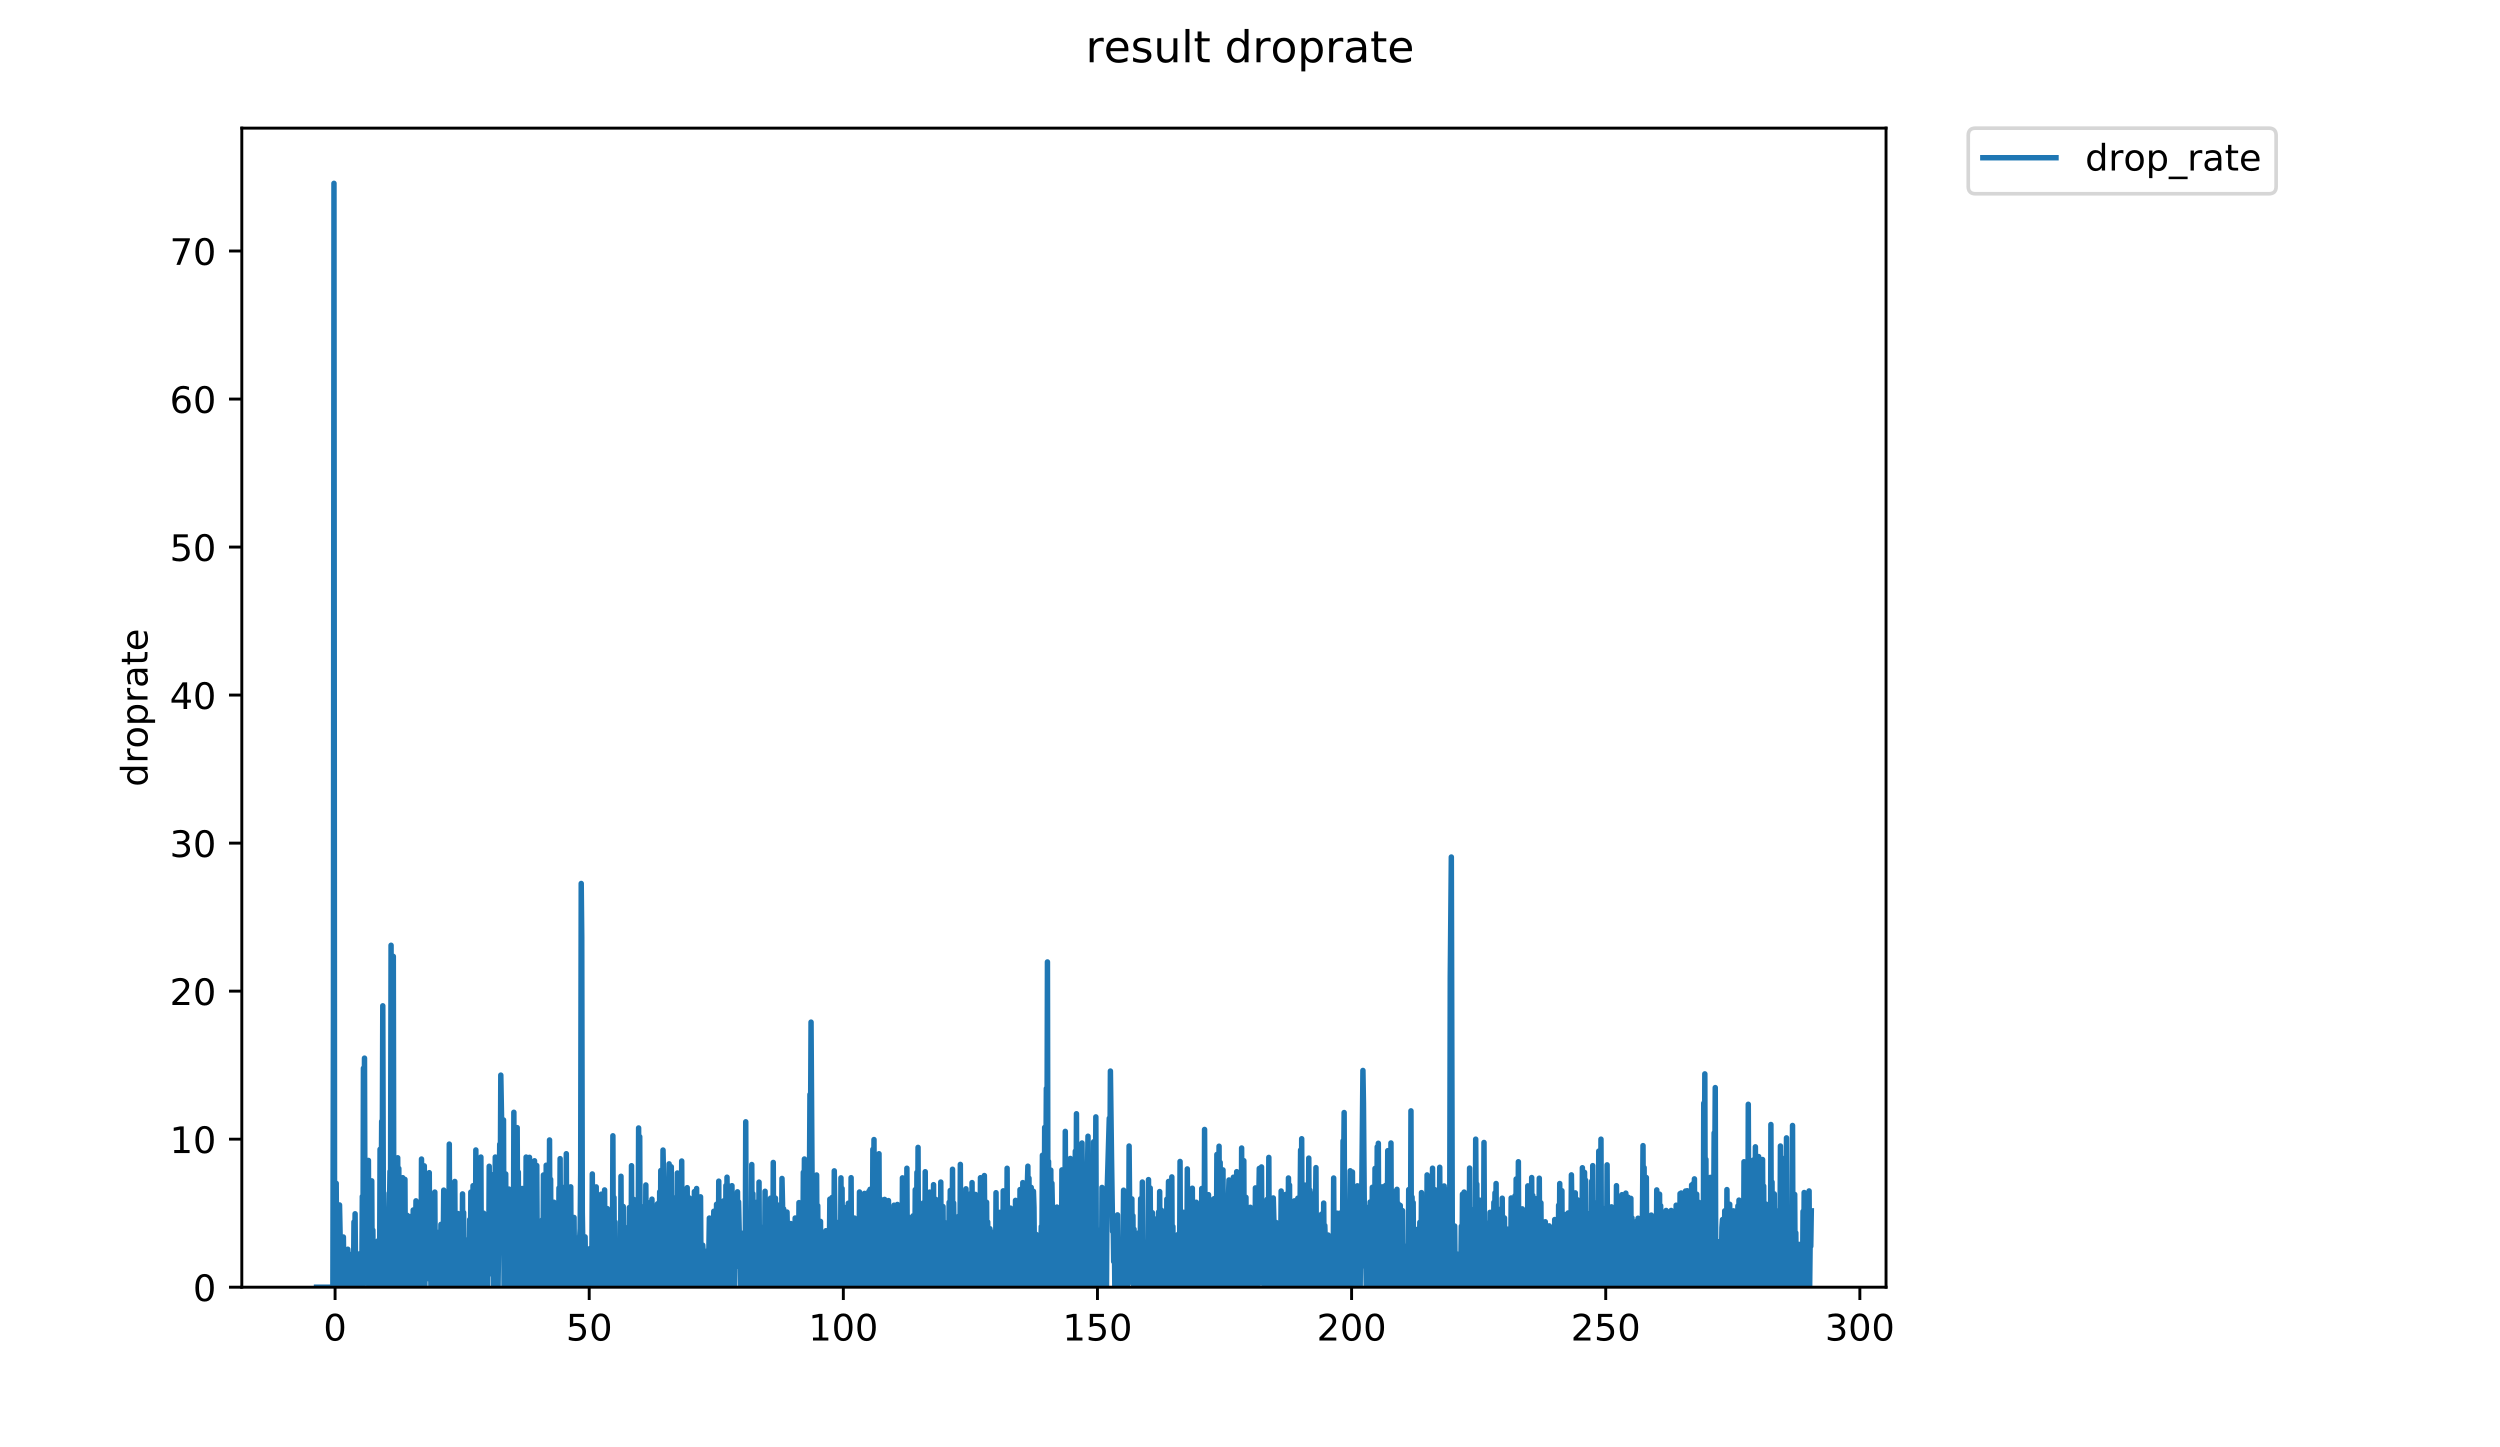 <?xml version="1.0" encoding="utf-8" standalone="no"?>
<!DOCTYPE svg PUBLIC "-//W3C//DTD SVG 1.1//EN"
  "http://www.w3.org/Graphics/SVG/1.1/DTD/svg11.dtd">
<!-- Created with matplotlib (https://matplotlib.org/) -->
<svg height="396pt" version="1.1" viewBox="0 0 684 396" width="684pt" xmlns="http://www.w3.org/2000/svg" xmlns:xlink="http://www.w3.org/1999/xlink">
 <defs>
  <style type="text/css">
*{stroke-linecap:butt;stroke-linejoin:round;}
  </style>
 </defs>
 <g id="figure_1">
  <g id="patch_1">
   <path d="M 0 396 
L 684 396 
L 684 0 
L 0 0 
z
" style="fill:#ffffff;"/>
  </g>
  <g id="axes_1">
   <g id="patch_2">
    <path d="M 66.159 352.174 
L 516.019 352.174 
L 516.019 35.062 
L 66.159 35.062 
z
" style="fill:#ffffff;"/>
   </g>
   <g id="matplotlib.axis_1">
    <g id="xtick_1">
     <g id="line2d_1">
      <defs>
       <path d="M 0 0 
L 0 3.5 
" id="m4a34598cca" style="stroke:#000000;stroke-width:0.8;"/>
      </defs>
      <g>
       <use style="stroke:#000000;stroke-width:0.8;" x="91.677" xlink:href="#m4a34598cca" y="352.174"/>
      </g>
     </g>
     <g id="text_1">
      <!-- 0 -->
      <defs>
       <path d="M 31.781 66.406 
Q 24.172 66.406 20.328 58.906 
Q 16.5 51.422 16.5 36.375 
Q 16.5 21.391 20.328 13.891 
Q 24.172 6.391 31.781 6.391 
Q 39.453 6.391 43.281 13.891 
Q 47.125 21.391 47.125 36.375 
Q 47.125 51.422 43.281 58.906 
Q 39.453 66.406 31.781 66.406 
z
M 31.781 74.219 
Q 44.047 74.219 50.516 64.516 
Q 56.984 54.828 56.984 36.375 
Q 56.984 17.969 50.516 8.266 
Q 44.047 -1.422 31.781 -1.422 
Q 19.531 -1.422 13.062 8.266 
Q 6.594 17.969 6.594 36.375 
Q 6.594 54.828 13.062 64.516 
Q 19.531 74.219 31.781 74.219 
z
" id="DejaVuSans-48"/>
      </defs>
      <g transform="translate(88.496 366.773)scale(0.1 -0.1)">
       <use xlink:href="#DejaVuSans-48"/>
      </g>
     </g>
    </g>
    <g id="xtick_2">
     <g id="line2d_2">
      <g>
       <use style="stroke:#000000;stroke-width:0.8;" x="161.207" xlink:href="#m4a34598cca" y="352.174"/>
      </g>
     </g>
     <g id="text_2">
      <!-- 50 -->
      <defs>
       <path d="M 10.797 72.906 
L 49.516 72.906 
L 49.516 64.594 
L 19.828 64.594 
L 19.828 46.734 
Q 21.969 47.469 24.109 47.828 
Q 26.266 48.188 28.422 48.188 
Q 40.625 48.188 47.75 41.5 
Q 54.891 34.812 54.891 23.391 
Q 54.891 11.625 47.562 5.094 
Q 40.234 -1.422 26.906 -1.422 
Q 22.312 -1.422 17.547 -0.641 
Q 12.797 0.141 7.719 1.703 
L 7.719 11.625 
Q 12.109 9.234 16.797 8.062 
Q 21.484 6.891 26.703 6.891 
Q 35.156 6.891 40.078 11.328 
Q 45.016 15.766 45.016 23.391 
Q 45.016 31 40.078 35.438 
Q 35.156 39.891 26.703 39.891 
Q 22.75 39.891 18.812 39.016 
Q 14.891 38.141 10.797 36.281 
z
" id="DejaVuSans-53"/>
      </defs>
      <g transform="translate(154.845 366.773)scale(0.1 -0.1)">
       <use xlink:href="#DejaVuSans-53"/>
       <use x="63.623" xlink:href="#DejaVuSans-48"/>
      </g>
     </g>
    </g>
    <g id="xtick_3">
     <g id="line2d_3">
      <g>
       <use style="stroke:#000000;stroke-width:0.8;" x="230.737" xlink:href="#m4a34598cca" y="352.174"/>
      </g>
     </g>
     <g id="text_3">
      <!-- 100 -->
      <defs>
       <path d="M 12.406 8.297 
L 28.516 8.297 
L 28.516 63.922 
L 10.984 60.406 
L 10.984 69.391 
L 28.422 72.906 
L 38.281 72.906 
L 38.281 8.297 
L 54.391 8.297 
L 54.391 0 
L 12.406 0 
z
" id="DejaVuSans-49"/>
      </defs>
      <g transform="translate(221.193 366.773)scale(0.1 -0.1)">
       <use xlink:href="#DejaVuSans-49"/>
       <use x="63.623" xlink:href="#DejaVuSans-48"/>
       <use x="127.246" xlink:href="#DejaVuSans-48"/>
      </g>
     </g>
    </g>
    <g id="xtick_4">
     <g id="line2d_4">
      <g>
       <use style="stroke:#000000;stroke-width:0.8;" x="300.266" xlink:href="#m4a34598cca" y="352.174"/>
      </g>
     </g>
     <g id="text_4">
      <!-- 150 -->
      <g transform="translate(290.723 366.773)scale(0.1 -0.1)">
       <use xlink:href="#DejaVuSans-49"/>
       <use x="63.623" xlink:href="#DejaVuSans-53"/>
       <use x="127.246" xlink:href="#DejaVuSans-48"/>
      </g>
     </g>
    </g>
    <g id="xtick_5">
     <g id="line2d_5">
      <g>
       <use style="stroke:#000000;stroke-width:0.8;" x="369.796" xlink:href="#m4a34598cca" y="352.174"/>
      </g>
     </g>
     <g id="text_5">
      <!-- 200 -->
      <defs>
       <path d="M 19.188 8.297 
L 53.609 8.297 
L 53.609 0 
L 7.328 0 
L 7.328 8.297 
Q 12.938 14.109 22.625 23.891 
Q 32.328 33.688 34.812 36.531 
Q 39.547 41.844 41.422 45.531 
Q 43.312 49.219 43.312 52.781 
Q 43.312 58.594 39.234 62.25 
Q 35.156 65.922 28.609 65.922 
Q 23.969 65.922 18.812 64.312 
Q 13.672 62.703 7.812 59.422 
L 7.812 69.391 
Q 13.766 71.781 18.938 73 
Q 24.125 74.219 28.422 74.219 
Q 39.75 74.219 46.484 68.547 
Q 53.219 62.891 53.219 53.422 
Q 53.219 48.922 51.531 44.891 
Q 49.859 40.875 45.406 35.406 
Q 44.188 33.984 37.641 27.219 
Q 31.109 20.453 19.188 8.297 
z
" id="DejaVuSans-50"/>
      </defs>
      <g transform="translate(360.252 366.773)scale(0.1 -0.1)">
       <use xlink:href="#DejaVuSans-50"/>
       <use x="63.623" xlink:href="#DejaVuSans-48"/>
       <use x="127.246" xlink:href="#DejaVuSans-48"/>
      </g>
     </g>
    </g>
    <g id="xtick_6">
     <g id="line2d_6">
      <g>
       <use style="stroke:#000000;stroke-width:0.8;" x="439.326" xlink:href="#m4a34598cca" y="352.174"/>
      </g>
     </g>
     <g id="text_6">
      <!-- 250 -->
      <g transform="translate(429.782 366.773)scale(0.1 -0.1)">
       <use xlink:href="#DejaVuSans-50"/>
       <use x="63.623" xlink:href="#DejaVuSans-53"/>
       <use x="127.246" xlink:href="#DejaVuSans-48"/>
      </g>
     </g>
    </g>
    <g id="xtick_7">
     <g id="line2d_7">
      <g>
       <use style="stroke:#000000;stroke-width:0.8;" x="508.856" xlink:href="#m4a34598cca" y="352.174"/>
      </g>
     </g>
     <g id="text_7">
      <!-- 300 -->
      <defs>
       <path d="M 40.578 39.312 
Q 47.656 37.797 51.625 33 
Q 55.609 28.219 55.609 21.188 
Q 55.609 10.406 48.188 4.484 
Q 40.766 -1.422 27.094 -1.422 
Q 22.516 -1.422 17.656 -0.516 
Q 12.797 0.391 7.625 2.203 
L 7.625 11.719 
Q 11.719 9.328 16.594 8.109 
Q 21.484 6.891 26.812 6.891 
Q 36.078 6.891 40.938 10.547 
Q 45.797 14.203 45.797 21.188 
Q 45.797 27.641 41.281 31.266 
Q 36.766 34.906 28.719 34.906 
L 20.219 34.906 
L 20.219 43.016 
L 29.109 43.016 
Q 36.375 43.016 40.234 45.922 
Q 44.094 48.828 44.094 54.297 
Q 44.094 59.906 40.109 62.906 
Q 36.141 65.922 28.719 65.922 
Q 24.656 65.922 20.016 65.031 
Q 15.375 64.156 9.812 62.312 
L 9.812 71.094 
Q 15.438 72.656 20.344 73.438 
Q 25.25 74.219 29.594 74.219 
Q 40.828 74.219 47.359 69.109 
Q 53.906 64.016 53.906 55.328 
Q 53.906 49.266 50.438 45.094 
Q 46.969 40.922 40.578 39.312 
z
" id="DejaVuSans-51"/>
      </defs>
      <g transform="translate(499.312 366.773)scale(0.1 -0.1)">
       <use xlink:href="#DejaVuSans-51"/>
       <use x="63.623" xlink:href="#DejaVuSans-48"/>
       <use x="127.246" xlink:href="#DejaVuSans-48"/>
      </g>
     </g>
    </g>
   </g>
   <g id="matplotlib.axis_2">
    <g id="ytick_1">
     <g id="line2d_8">
      <defs>
       <path d="M 0 0 
L -3.5 0 
" id="md0d69fba68" style="stroke:#000000;stroke-width:0.8;"/>
      </defs>
      <g>
       <use style="stroke:#000000;stroke-width:0.8;" x="66.159" xlink:href="#md0d69fba68" y="352.174"/>
      </g>
     </g>
     <g id="text_8">
      <!-- 0 -->
      <g transform="translate(52.796 355.973)scale(0.1 -0.1)">
       <use xlink:href="#DejaVuSans-48"/>
      </g>
     </g>
    </g>
    <g id="ytick_2">
     <g id="line2d_9">
      <g>
       <use style="stroke:#000000;stroke-width:0.8;" x="66.159" xlink:href="#md0d69fba68" y="311.675"/>
      </g>
     </g>
     <g id="text_9">
      <!-- 10 -->
      <g transform="translate(46.434 315.474)scale(0.1 -0.1)">
       <use xlink:href="#DejaVuSans-49"/>
       <use x="63.623" xlink:href="#DejaVuSans-48"/>
      </g>
     </g>
    </g>
    <g id="ytick_3">
     <g id="line2d_10">
      <g>
       <use style="stroke:#000000;stroke-width:0.8;" x="66.159" xlink:href="#md0d69fba68" y="271.175"/>
      </g>
     </g>
     <g id="text_10">
      <!-- 20 -->
      <g transform="translate(46.434 274.974)scale(0.1 -0.1)">
       <use xlink:href="#DejaVuSans-50"/>
       <use x="63.623" xlink:href="#DejaVuSans-48"/>
      </g>
     </g>
    </g>
    <g id="ytick_4">
     <g id="line2d_11">
      <g>
       <use style="stroke:#000000;stroke-width:0.8;" x="66.159" xlink:href="#md0d69fba68" y="230.675"/>
      </g>
     </g>
     <g id="text_11">
      <!-- 30 -->
      <g transform="translate(46.434 234.475)scale(0.1 -0.1)">
       <use xlink:href="#DejaVuSans-51"/>
       <use x="63.623" xlink:href="#DejaVuSans-48"/>
      </g>
     </g>
    </g>
    <g id="ytick_5">
     <g id="line2d_12">
      <g>
       <use style="stroke:#000000;stroke-width:0.8;" x="66.159" xlink:href="#md0d69fba68" y="190.176"/>
      </g>
     </g>
     <g id="text_12">
      <!-- 40 -->
      <defs>
       <path d="M 37.797 64.312 
L 12.891 25.391 
L 37.797 25.391 
z
M 35.203 72.906 
L 47.609 72.906 
L 47.609 25.391 
L 58.016 25.391 
L 58.016 17.188 
L 47.609 17.188 
L 47.609 0 
L 37.797 0 
L 37.797 17.188 
L 4.891 17.188 
L 4.891 26.703 
z
" id="DejaVuSans-52"/>
      </defs>
      <g transform="translate(46.434 193.975)scale(0.1 -0.1)">
       <use xlink:href="#DejaVuSans-52"/>
       <use x="63.623" xlink:href="#DejaVuSans-48"/>
      </g>
     </g>
    </g>
    <g id="ytick_6">
     <g id="line2d_13">
      <g>
       <use style="stroke:#000000;stroke-width:0.8;" x="66.159" xlink:href="#md0d69fba68" y="149.676"/>
      </g>
     </g>
     <g id="text_13">
      <!-- 50 -->
      <g transform="translate(46.434 153.476)scale(0.1 -0.1)">
       <use xlink:href="#DejaVuSans-53"/>
       <use x="63.623" xlink:href="#DejaVuSans-48"/>
      </g>
     </g>
    </g>
    <g id="ytick_7">
     <g id="line2d_14">
      <g>
       <use style="stroke:#000000;stroke-width:0.8;" x="66.159" xlink:href="#md0d69fba68" y="109.177"/>
      </g>
     </g>
     <g id="text_14">
      <!-- 60 -->
      <defs>
       <path d="M 33.016 40.375 
Q 26.375 40.375 22.484 35.828 
Q 18.609 31.297 18.609 23.391 
Q 18.609 15.531 22.484 10.953 
Q 26.375 6.391 33.016 6.391 
Q 39.656 6.391 43.531 10.953 
Q 47.406 15.531 47.406 23.391 
Q 47.406 31.297 43.531 35.828 
Q 39.656 40.375 33.016 40.375 
z
M 52.594 71.297 
L 52.594 62.312 
Q 48.875 64.062 45.094 64.984 
Q 41.312 65.922 37.594 65.922 
Q 27.828 65.922 22.672 59.328 
Q 17.531 52.734 16.797 39.406 
Q 19.672 43.656 24.016 45.922 
Q 28.375 48.188 33.594 48.188 
Q 44.578 48.188 50.953 41.516 
Q 57.328 34.859 57.328 23.391 
Q 57.328 12.156 50.688 5.359 
Q 44.047 -1.422 33.016 -1.422 
Q 20.359 -1.422 13.672 8.266 
Q 6.984 17.969 6.984 36.375 
Q 6.984 53.656 15.188 63.938 
Q 23.391 74.219 37.203 74.219 
Q 40.922 74.219 44.703 73.484 
Q 48.484 72.75 52.594 71.297 
z
" id="DejaVuSans-54"/>
      </defs>
      <g transform="translate(46.434 112.976)scale(0.1 -0.1)">
       <use xlink:href="#DejaVuSans-54"/>
       <use x="63.623" xlink:href="#DejaVuSans-48"/>
      </g>
     </g>
    </g>
    <g id="ytick_8">
     <g id="line2d_15">
      <g>
       <use style="stroke:#000000;stroke-width:0.8;" x="66.159" xlink:href="#md0d69fba68" y="68.677"/>
      </g>
     </g>
     <g id="text_15">
      <!-- 70 -->
      <defs>
       <path d="M 8.203 72.906 
L 55.078 72.906 
L 55.078 68.703 
L 28.609 0 
L 18.312 0 
L 43.219 64.594 
L 8.203 64.594 
z
" id="DejaVuSans-55"/>
      </defs>
      <g transform="translate(46.434 72.476)scale(0.1 -0.1)">
       <use xlink:href="#DejaVuSans-55"/>
       <use x="63.623" xlink:href="#DejaVuSans-48"/>
      </g>
     </g>
    </g>
    <g id="text_16">
     <!-- droprate -->
     <defs>
      <path d="M 45.406 46.391 
L 45.406 75.984 
L 54.391 75.984 
L 54.391 0 
L 45.406 0 
L 45.406 8.203 
Q 42.578 3.328 38.25 0.953 
Q 33.938 -1.422 27.875 -1.422 
Q 17.969 -1.422 11.734 6.484 
Q 5.516 14.406 5.516 27.297 
Q 5.516 40.188 11.734 48.094 
Q 17.969 56 27.875 56 
Q 33.938 56 38.25 53.625 
Q 42.578 51.266 45.406 46.391 
z
M 14.797 27.297 
Q 14.797 17.391 18.875 11.75 
Q 22.953 6.109 30.078 6.109 
Q 37.203 6.109 41.297 11.75 
Q 45.406 17.391 45.406 27.297 
Q 45.406 37.203 41.297 42.844 
Q 37.203 48.484 30.078 48.484 
Q 22.953 48.484 18.875 42.844 
Q 14.797 37.203 14.797 27.297 
z
" id="DejaVuSans-100"/>
      <path d="M 41.109 46.297 
Q 39.594 47.172 37.812 47.578 
Q 36.031 48 33.891 48 
Q 26.266 48 22.188 43.047 
Q 18.109 38.094 18.109 28.812 
L 18.109 0 
L 9.078 0 
L 9.078 54.688 
L 18.109 54.688 
L 18.109 46.188 
Q 20.953 51.172 25.484 53.578 
Q 30.031 56 36.531 56 
Q 37.453 56 38.578 55.875 
Q 39.703 55.766 41.062 55.516 
z
" id="DejaVuSans-114"/>
      <path d="M 30.609 48.391 
Q 23.391 48.391 19.188 42.75 
Q 14.984 37.109 14.984 27.297 
Q 14.984 17.484 19.156 11.844 
Q 23.344 6.203 30.609 6.203 
Q 37.797 6.203 41.984 11.859 
Q 46.188 17.531 46.188 27.297 
Q 46.188 37.016 41.984 42.703 
Q 37.797 48.391 30.609 48.391 
z
M 30.609 56 
Q 42.328 56 49.016 48.375 
Q 55.719 40.766 55.719 27.297 
Q 55.719 13.875 49.016 6.219 
Q 42.328 -1.422 30.609 -1.422 
Q 18.844 -1.422 12.172 6.219 
Q 5.516 13.875 5.516 27.297 
Q 5.516 40.766 12.172 48.375 
Q 18.844 56 30.609 56 
z
" id="DejaVuSans-111"/>
      <path d="M 18.109 8.203 
L 18.109 -20.797 
L 9.078 -20.797 
L 9.078 54.688 
L 18.109 54.688 
L 18.109 46.391 
Q 20.953 51.266 25.266 53.625 
Q 29.594 56 35.594 56 
Q 45.562 56 51.781 48.094 
Q 58.016 40.188 58.016 27.297 
Q 58.016 14.406 51.781 6.484 
Q 45.562 -1.422 35.594 -1.422 
Q 29.594 -1.422 25.266 0.953 
Q 20.953 3.328 18.109 8.203 
z
M 48.688 27.297 
Q 48.688 37.203 44.609 42.844 
Q 40.531 48.484 33.406 48.484 
Q 26.266 48.484 22.188 42.844 
Q 18.109 37.203 18.109 27.297 
Q 18.109 17.391 22.188 11.75 
Q 26.266 6.109 33.406 6.109 
Q 40.531 6.109 44.609 11.75 
Q 48.688 17.391 48.688 27.297 
z
" id="DejaVuSans-112"/>
      <path d="M 34.281 27.484 
Q 23.391 27.484 19.188 25 
Q 14.984 22.516 14.984 16.5 
Q 14.984 11.719 18.141 8.906 
Q 21.297 6.109 26.703 6.109 
Q 34.188 6.109 38.703 11.406 
Q 43.219 16.703 43.219 25.484 
L 43.219 27.484 
z
M 52.203 31.203 
L 52.203 0 
L 43.219 0 
L 43.219 8.297 
Q 40.141 3.328 35.547 0.953 
Q 30.953 -1.422 24.312 -1.422 
Q 15.922 -1.422 10.953 3.297 
Q 6 8.016 6 15.922 
Q 6 25.141 12.172 29.828 
Q 18.359 34.516 30.609 34.516 
L 43.219 34.516 
L 43.219 35.406 
Q 43.219 41.609 39.141 45 
Q 35.062 48.391 27.688 48.391 
Q 23 48.391 18.547 47.266 
Q 14.109 46.141 10.016 43.891 
L 10.016 52.203 
Q 14.938 54.109 19.578 55.047 
Q 24.219 56 28.609 56 
Q 40.484 56 46.344 49.844 
Q 52.203 43.703 52.203 31.203 
z
" id="DejaVuSans-97"/>
      <path d="M 18.312 70.219 
L 18.312 54.688 
L 36.812 54.688 
L 36.812 47.703 
L 18.312 47.703 
L 18.312 18.016 
Q 18.312 11.328 20.141 9.422 
Q 21.969 7.516 27.594 7.516 
L 36.812 7.516 
L 36.812 0 
L 27.594 0 
Q 17.188 0 13.234 3.875 
Q 9.281 7.766 9.281 18.016 
L 9.281 47.703 
L 2.688 47.703 
L 2.688 54.688 
L 9.281 54.688 
L 9.281 70.219 
z
" id="DejaVuSans-116"/>
      <path d="M 56.203 29.594 
L 56.203 25.203 
L 14.891 25.203 
Q 15.484 15.922 20.484 11.062 
Q 25.484 6.203 34.422 6.203 
Q 39.594 6.203 44.453 7.469 
Q 49.312 8.734 54.109 11.281 
L 54.109 2.781 
Q 49.266 0.734 44.188 -0.344 
Q 39.109 -1.422 33.891 -1.422 
Q 20.797 -1.422 13.156 6.188 
Q 5.516 13.812 5.516 26.812 
Q 5.516 40.234 12.766 48.109 
Q 20.016 56 32.328 56 
Q 43.359 56 49.781 48.891 
Q 56.203 41.797 56.203 29.594 
z
M 47.219 32.234 
Q 47.125 39.594 43.094 43.984 
Q 39.062 48.391 32.422 48.391 
Q 24.906 48.391 20.391 44.141 
Q 15.875 39.891 15.188 32.172 
z
" id="DejaVuSans-101"/>
     </defs>
     <g transform="translate(40.354 215.236)rotate(-90)scale(0.1 -0.1)">
      <use xlink:href="#DejaVuSans-100"/>
      <use x="63.477" xlink:href="#DejaVuSans-114"/>
      <use x="104.559" xlink:href="#DejaVuSans-111"/>
      <use x="165.74" xlink:href="#DejaVuSans-112"/>
      <use x="229.217" xlink:href="#DejaVuSans-114"/>
      <use x="270.33" xlink:href="#DejaVuSans-97"/>
      <use x="331.609" xlink:href="#DejaVuSans-116"/>
      <use x="370.818" xlink:href="#DejaVuSans-101"/>
     </g>
    </g>
   </g>
   <g id="line2d_16">
    <path clip-path="url(#pe4b0966fb0)" d="M 86.607 352.174 
L 91.074 352.174 
L 91.228 277.713 
L 91.374 50.163 
L 91.526 328.57 
L 91.677 328.899 
L 91.831 352.174 
L 91.985 323.753 
L 92.14 352.174 
L 92.289 338.382 
L 92.44 352.174 
L 92.589 333.539 
L 92.739 352.174 
L 92.891 329.674 
L 93.19 344.651 
L 93.342 343.224 
L 93.495 352.174 
L 93.649 339.935 
L 93.801 352.174 
L 93.95 338.445 
L 94.104 352.174 
L 94.26 343.488 
L 94.414 352.174 
L 94.563 344.12 
L 94.712 352.174 
L 94.866 342.161 
L 95.014 352.174 
L 95.162 341.79 
L 95.316 352.174 
L 95.47 344.449 
L 95.62 352.174 
L 95.774 343.199 
L 95.928 348.864 
L 96.082 348.845 
L 96.23 345.329 
L 96.384 352.174 
L 96.538 345.571 
L 96.693 352.174 
L 96.846 334.323 
L 97 352.174 
L 97.154 332.092 
L 97.307 352.174 
L 97.46 345.498 
L 97.612 352.174 
L 97.765 343.174 
L 97.92 352.174 
L 98.07 344.255 
L 98.216 352.174 
L 98.367 343.048 
L 98.519 352.174 
L 98.673 344.386 
L 98.825 345.498 
L 98.978 352.174 
L 99.129 327.355 
L 99.28 352.174 
L 99.433 292.257 
L 99.579 316.303 
L 99.726 289.51 
L 99.879 343.199 
L 100.185 351.062 
L 100.337 323.653 
L 100.492 346.657 
L 100.644 339.868 
L 100.797 317.492 
L 100.944 352.174 
L 101.096 327.493 
L 101.249 348.827 
L 101.401 324.948 
L 101.556 351.071 
L 101.705 323.08 
L 101.859 352.174 
L 102.013 336.554 
L 102.166 352.174 
L 102.32 342.161 
L 102.627 345.462 
L 102.781 343.298 
L 102.935 352.174 
L 103.086 341.993 
L 103.241 352.174 
L 103.39 339.518 
L 103.54 352.174 
L 103.691 343.099 
L 103.838 352.174 
L 103.985 314.442 
L 104.132 352.174 
L 104.426 306.787 
L 104.575 319.09 
L 104.729 275.192 
L 104.884 330.104 
L 105.035 326.442 
L 105.189 352.174 
L 105.343 333.311 
L 105.493 352.174 
L 105.643 335.013 
L 105.793 352.174 
L 105.941 333.607 
L 106.095 352.174 
L 106.247 330.799 
L 106.396 341.819 
L 106.7 320.499 
L 106.847 327.451 
L 106.996 258.626 
L 107.303 352.174 
L 107.457 352.174 
L 107.612 261.664 
L 107.766 352.174 
L 107.919 330.043 
L 108.066 352.174 
L 108.213 325.33 
L 108.36 352.174 
L 108.507 329.935 
L 108.659 351.049 
L 108.813 316.765 
L 108.964 349.918 
L 109.115 319.682 
L 109.268 352.174 
L 109.576 330.976 
L 110.029 352.174 
L 110.183 322.216 
L 110.339 352.174 
L 110.492 338.859 
L 110.639 352.174 
L 110.791 322.679 
L 110.943 352.174 
L 111.093 337.468 
L 111.242 347.598 
L 111.389 332.503 
L 111.544 346.626 
L 111.698 333.414 
L 111.846 337.259 
L 111.992 346.355 
L 112.143 332.834 
L 112.296 352.174 
L 112.445 340.798 
L 112.599 352.174 
L 112.75 341.907 
L 112.902 352.174 
L 113.054 331.055 
L 113.21 352.174 
L 113.356 338.076 
L 113.506 352.174 
L 113.811 328.549 
L 113.962 349.799 
L 114.109 331.405 
L 114.258 352.174 
L 114.411 341.936 
L 114.566 352.174 
L 114.713 344.12 
L 114.864 352.174 
L 115.019 343.273 
L 115.168 352.174 
L 115.321 317.115 
L 115.474 342.133 
L 115.626 332.358 
L 115.779 329.799 
L 115.932 352.174 
L 116.086 318.978 
L 116.241 352.174 
L 116.397 333.666 
L 116.554 340.166 
L 116.702 322.513 
L 116.85 347.559 
L 117.005 326.654 
L 117.3 349.86 
L 117.447 320.842 
L 117.598 349.905 
L 117.747 336.247 
L 117.899 352.174 
L 118.049 343.073 
L 118.199 352.174 
L 118.348 332.725 
L 118.502 352.174 
L 118.656 334.421 
L 118.809 352.174 
L 118.965 326.155 
L 119.111 352.174 
L 119.265 339.789 
L 119.415 347.649 
L 119.713 337.174 
L 119.868 348.47 
L 120.025 341.345 
L 120.176 352.174 
L 120.33 338.786 
L 120.484 352.174 
L 120.639 334.993 
L 120.793 352.174 
L 120.946 340.955 
L 121.101 352.174 
L 121.249 343.022 
L 121.404 325.617 
L 121.559 346.657 
L 121.713 334.518 
L 121.866 352.174 
L 122.013 335.834 
L 122.166 352.174 
L 122.32 346.641 
L 122.474 352.174 
L 122.625 345.424 
L 122.778 352.174 
L 122.926 313.025 
L 123.073 352.174 
L 123.222 332.67 
L 123.369 352.174 
L 123.52 345.405 
L 123.674 352.174 
L 123.983 352.174 
L 124.136 338.896 
L 124.284 352.174 
L 124.431 323.246 
L 124.58 352.174 
L 124.726 342.756 
L 124.875 352.174 
L 125.029 345.498 
L 125.183 352.174 
L 125.337 332.036 
L 125.491 352.174 
L 125.645 339.935 
L 125.792 352.174 
L 125.939 340.503 
L 126.086 352.174 
L 126.236 338.445 
L 126.39 352.174 
L 126.545 326.654 
L 126.699 352.174 
L 126.85 331.754 
L 127.003 352.174 
L 127.156 341.048 
L 127.302 349.847 
L 127.448 339.235 
L 127.595 345.171 
L 127.743 345.866 
L 127.897 339.902 
L 128.051 352.174 
L 128.205 343.298 
L 128.358 352.174 
L 128.513 333.66 
L 128.668 352.174 
L 128.82 326.165 
L 128.97 352.174 
L 129.121 334.124 
L 129.272 346.518 
L 129.424 324.403 
L 129.578 352.174 
L 129.732 349.967 
L 129.885 333.155 
L 130.038 352.174 
L 130.189 314.632 
L 130.343 352.174 
L 130.497 320.587 
L 130.651 352.174 
L 130.955 336.424 
L 131.111 352.174 
L 131.265 319.996 
L 131.415 352.174 
L 131.568 316.57 
L 131.722 352.174 
L 131.876 343.298 
L 132.028 352.174 
L 132.333 331.924 
L 132.487 343.298 
L 132.638 334.074 
L 132.789 352.174 
L 132.943 343.174 
L 133.097 352.174 
L 133.247 346.518 
L 133.397 352.174 
L 133.549 334.174 
L 133.698 346.454 
L 133.848 319.09 
L 134.002 340.002 
L 134.149 330.251 
L 134.299 347.598 
L 134.599 327.944 
L 134.746 348.703 
L 134.896 321.372 
L 135.049 352.174 
L 135.202 337.75 
L 135.356 351.068 
L 135.51 316.57 
L 135.661 351.052 
L 135.814 333.207 
L 135.961 352.174 
L 136.115 325.398 
L 136.268 352.174 
L 136.724 313.055 
L 136.871 325.484 
L 137.018 294.152 
L 137.46 319.09 
L 137.607 342.891 
L 137.756 306.412 
L 137.903 352.174 
L 138.052 333.869 
L 138.206 352.174 
L 138.361 321.191 
L 138.509 352.174 
L 138.659 333.869 
L 138.808 352.174 
L 138.957 327.005 
L 139.106 345.31 
L 139.257 325.33 
L 139.412 352.174 
L 139.565 338.932 
L 139.712 335.928 
L 139.858 346.322 
L 140.004 331.226 
L 140.153 352.174 
L 140.299 341.73 
L 140.445 352.174 
L 140.591 304.322 
L 140.741 352.174 
L 140.893 318.518 
L 141.044 352.174 
L 141.196 345.348 
L 141.35 352.174 
L 141.502 308.522 
L 141.657 346.701 
L 141.81 320.674 
L 141.96 352.174 
L 142.113 327.629 
L 142.267 352.174 
L 142.728 352.174 
L 142.878 325.174 
L 143.032 352.174 
L 143.34 342.188 
L 143.49 340.636 
L 143.791 348.809 
L 143.945 316.57 
L 144.099 352.174 
L 144.253 333.363 
L 144.406 352.174 
L 144.56 327.763 
L 144.714 352.174 
L 144.869 316.648 
L 145.02 352.174 
L 145.171 319.588 
L 145.323 352.174 
L 145.477 337.509 
L 145.631 348.882 
L 145.786 336.64 
L 145.939 335.439 
L 146.089 347.649 
L 146.242 317.588 
L 146.398 345.498 
L 146.551 328.873 
L 146.703 352.174 
L 146.857 318.887 
L 147.011 346.405 
L 147.16 339.66 
L 147.315 352.174 
L 147.469 337.789 
L 147.618 352.174 
L 147.773 334.518 
L 147.924 352.174 
L 148.079 336.725 
L 148.234 352.174 
L 148.381 333.713 
L 148.532 352.174 
L 148.686 321.475 
L 148.841 352.174 
L 148.992 331.924 
L 149.145 334.274 
L 149.295 351.04 
L 149.442 318.808 
L 149.592 352.174 
L 149.744 333.049 
L 149.898 352.174 
L 150.051 320.762 
L 150.2 352.174 
L 150.353 311.898 
L 150.5 352.174 
L 150.65 322.656 
L 150.801 352.174 
L 150.95 339.625 
L 151.102 348.79 
L 151.255 334.323 
L 151.406 352.174 
L 151.561 328.937 
L 151.708 332.559 
L 152.015 347.796 
L 152.325 343.418 
L 152.478 352.174 
L 152.631 335.439 
L 152.786 349.973 
L 152.94 325.024 
L 153.095 344.491 
L 153.249 317.006 
L 153.402 352.174 
L 153.556 335.485 
L 153.706 352.174 
L 153.86 337.71 
L 154.015 352.174 
L 154.169 341.078 
L 154.323 352.174 
L 154.477 326.654 
L 154.632 324.661 
L 154.788 351.068 
L 154.942 315.658 
L 155.089 352.174 
L 155.24 325.024 
L 155.395 352.174 
L 155.548 326.513 
L 155.703 352.174 
L 155.85 332.503 
L 156 352.174 
L 156.15 324.717 
L 156.299 352.174 
L 156.445 334.667 
L 156.599 352.174 
L 156.906 352.174 
L 157.059 333.102 
L 157.208 352.174 
L 157.36 338.599 
L 157.515 352.174 
L 157.665 343.048 
L 157.819 352.174 
L 157.973 345.517 
L 158.119 352.174 
L 158.273 338.599 
L 158.423 352.174 
L 158.578 338.896 
L 158.726 336.157 
L 158.873 320.662 
L 159.021 241.721 
L 159.167 256.469 
L 159.318 331.697 
L 159.624 352.174 
L 159.776 342.161 
L 159.929 347.711 
L 160.078 338.407 
L 160.232 348.845 
L 160.384 348.818 
L 160.531 344.921 
L 160.682 352.174 
L 160.837 352.174 
L 160.984 342.943 
L 161.138 352.174 
L 161.439 341.578 
L 161.594 352.174 
L 161.749 345.571 
L 161.905 352.174 
L 162.053 321.197 
L 162.201 352.174 
L 162.356 325.017 
L 162.511 342.296 
L 162.66 340.924 
L 162.814 334.469 
L 162.968 352.174 
L 163.124 324.735 
L 163.272 352.174 
L 163.424 329.605 
L 163.578 352.174 
L 163.732 328.139 
L 163.879 352.174 
L 164.031 328.642 
L 164.334 346.518 
L 164.489 326.724 
L 164.644 343.37 
L 164.798 337.59 
L 164.954 352.174 
L 165.109 341.109 
L 165.263 349.967 
L 165.417 325.56 
L 165.568 352.174 
L 165.721 342.105 
L 165.876 342.296 
L 166.023 338.289 
L 166.174 330.68 
L 166.321 349.847 
L 166.472 343.099 
L 166.626 347.724 
L 166.776 338.561 
L 166.923 352.174 
L 167.071 333.66 
L 167.226 352.174 
L 167.381 338.968 
L 167.532 352.174 
L 167.685 310.754 
L 167.835 352.174 
L 167.989 327.629 
L 168.136 352.174 
L 168.282 334.344 
L 168.428 352.174 
L 168.582 344.343 
L 168.729 352.174 
L 168.875 342.81 
L 169.021 352.174 
L 169.167 341.578 
L 169.313 352.174 
L 169.462 342.837 
L 169.608 345.191 
L 169.754 352.174 
L 169.9 321.829 
L 170.054 352.174 
L 170.209 334.323 
L 170.362 352.174 
L 170.516 330.083 
L 170.672 352.174 
L 170.823 338.637 
L 170.978 352.174 
L 171.277 335.928 
L 171.433 346.056 
L 171.588 336.767 
L 171.742 352.174 
L 171.89 337.174 
L 172.036 352.174 
L 172.185 330.376 
L 172.331 352.174 
L 172.478 333.607 
L 172.624 352.174 
L 172.778 318.937 
L 172.927 352.174 
L 173.077 332.447 
L 173.226 352.174 
L 173.375 328.149 
L 173.525 352.174 
L 173.825 333.554 
L 173.971 352.174 
L 174.121 335.062 
L 174.273 352.174 
L 174.427 335.393 
L 174.579 347.699 
L 174.725 308.614 
L 174.876 346.549 
L 175.026 310.988 
L 175.175 352.174 
L 175.324 331.581 
L 175.474 352.174 
L 175.628 332.256 
L 175.783 347.76 
L 175.939 335.844 
L 176.096 340.166 
L 176.242 352.174 
L 176.397 329.983 
L 176.548 352.174 
L 176.701 324.205 
L 176.852 352.174 
L 177.001 344.211 
L 177.154 352.174 
L 177.308 342.021 
L 177.459 352.174 
L 177.613 344.364 
L 177.768 351.074 
L 177.914 328.965 
L 178.068 352.174 
L 178.222 352.174 
L 178.372 328.085 
L 178.527 352.174 
L 178.676 346.47 
L 178.823 352.174 
L 178.977 335.439 
L 179.131 352.174 
L 179.284 338.749 
L 179.434 352.174 
L 179.586 339.765 
L 179.737 349.924 
L 179.887 329.358 
L 180.038 352.174 
L 180.189 340.798 
L 180.337 352.174 
L 180.487 326.082 
L 180.637 351.04 
L 180.788 320.265 
L 180.941 352.174 
L 181.096 336.725 
L 181.247 343.099 
L 181.401 314.654 
L 181.555 322.297 
L 181.855 352.174 
L 182.009 342.105 
L 182.162 342.188 
L 182.316 345.517 
L 182.471 326.931 
L 182.626 352.174 
L 182.772 335.974 
L 182.921 352.174 
L 183.067 318.425 
L 183.216 352.174 
L 183.366 327.076 
L 183.516 352.174 
L 183.666 319.238 
L 183.817 352.174 
L 183.97 332.202 
L 184.118 352.174 
L 184.266 327.735 
L 184.413 352.174 
L 184.565 335.205 
L 184.716 352.174 
L 184.871 340.002 
L 185.025 347.748 
L 185.172 345.251 
L 185.325 320.935 
L 185.476 348.515 
L 185.623 332.503 
L 185.771 352.174 
L 185.919 339.482 
L 186.067 352.174 
L 186.215 344.188 
L 186.366 351.043 
L 186.514 317.657 
L 186.666 352.174 
L 186.819 331.092 
L 186.967 352.174 
L 187.115 339.446 
L 187.262 352.174 
L 187.412 340.798 
L 187.565 352.174 
L 187.714 346.421 
L 187.868 352.174 
L 188.018 324.948 
L 188.17 352.174 
L 188.318 332.67 
L 188.467 352.174 
L 188.618 327.777 
L 188.77 352.174 
L 188.923 336.171 
L 189.074 347.662 
L 189.229 346.056 
L 189.375 339.446 
L 189.529 352.174 
L 189.683 342.215 
L 189.837 352.174 
L 189.989 326.009 
L 190.136 352.174 
L 190.286 334.728 
L 190.437 352.174 
L 190.591 325.174 
L 190.741 352.174 
L 190.896 337.357 
L 191.205 352.174 
L 191.358 337.71 
L 191.513 352.174 
L 191.667 327.451 
L 191.819 352.174 
L 191.973 340.748 
L 192.126 352.174 
L 192.275 340.669 
L 192.423 342.996 
L 192.573 352.174 
L 192.726 344.364 
L 192.873 352.174 
L 193.02 344.074 
L 193.169 352.174 
L 193.317 344.12 
L 193.465 346.405 
L 193.62 342.188 
L 193.775 344.449 
L 193.929 343.048 
L 194.081 333.26 
L 194.23 352.174 
L 194.384 336.554 
L 194.539 352.174 
L 194.69 337.549 
L 194.839 346.438 
L 194.991 336.468 
L 195.14 339.59 
L 195.291 331.405 
L 195.439 352.174 
L 195.593 344.277 
L 195.747 352.174 
L 195.898 349.905 
L 196.048 329.485 
L 196.196 352.174 
L 196.347 334.023 
L 196.502 352.174 
L 196.651 323.163 
L 196.798 352.174 
L 196.95 333.5 
L 197.097 352.174 
L 197.25 344.321 
L 197.399 352.174 
L 197.553 333.424 
L 197.704 346.549 
L 197.859 349.955 
L 198.009 328.549 
L 198.164 352.174 
L 198.315 337.468 
L 198.463 352.174 
L 198.611 324.368 
L 198.76 352.174 
L 198.91 322.082 
L 199.061 345.348 
L 199.215 324.359 
L 199.365 352.174 
L 199.514 335.062 
L 199.666 352.174 
L 199.817 334.174 
L 199.965 337.259 
L 200.114 334.782 
L 200.261 324.403 
L 200.409 352.174 
L 200.563 341.017 
L 200.717 352.174 
L 200.868 340.83 
L 201.018 352.174 
L 201.172 333.363 
L 201.323 338.674 
L 201.477 335.158 
L 201.627 343.124 
L 201.777 326.082 
L 201.926 346.454 
L 202.073 328.831 
L 202.375 342.891 
L 202.526 339.799 
L 202.679 352.174 
L 202.829 348.771 
L 202.977 352.174 
L 203.128 337.426 
L 203.279 352.174 
L 203.43 339.695 
L 203.58 352.174 
L 203.733 346.611 
L 203.884 351.043 
L 204.033 306.923 
L 204.182 352.174 
L 204.486 352.174 
L 204.633 332.831 
L 204.783 352.174 
L 204.938 344.277 
L 205.087 352.174 
L 205.236 348.673 
L 205.388 348.818 
L 205.535 345.826 
L 205.683 318.617 
L 205.836 348.827 
L 205.989 326.584 
L 206.144 352.174 
L 206.295 339.636 
L 206.447 352.174 
L 206.598 333.482 
L 206.752 352.174 
L 207.061 328.937 
L 207.215 352.174 
L 207.366 332.943 
L 207.521 352.174 
L 207.67 323.424 
L 207.817 352.174 
L 207.972 340.701 
L 208.126 352.174 
L 208.273 335.787 
L 208.428 352.174 
L 208.578 337.217 
L 208.726 352.174 
L 208.876 341.819 
L 209.024 339.59 
L 209.176 346.534 
L 209.325 325.935 
L 209.478 352.174 
L 209.629 330.74 
L 209.78 348.459 
L 209.928 341.358 
L 210.08 346.534 
L 210.23 328.351 
L 210.382 352.174 
L 210.528 345.231 
L 210.675 347.519 
L 210.821 327.823 
L 210.968 342.864 
L 211.115 341.73 
L 211.265 338.561 
L 211.415 352.174 
L 211.565 318.045 
L 211.713 352.174 
L 211.863 342.97 
L 212.01 352.174 
L 212.157 327.805 
L 212.303 352.174 
L 212.45 339.409 
L 212.598 348.713 
L 212.751 329.674 
L 212.9 352.174 
L 213.054 335.531 
L 213.204 352.174 
L 213.351 340.492 
L 213.497 352.174 
L 213.798 341.964 
L 213.952 322.429 
L 214.102 329.422 
L 214.25 348.742 
L 214.402 330.74 
L 214.557 352.174 
L 214.71 338.859 
L 214.865 352.174 
L 215.015 331.924 
L 215.169 352.174 
L 215.322 331.622 
L 215.619 345.31 
L 215.77 336.424 
L 215.922 349.899 
L 216.074 348.827 
L 216.223 352.174 
L 216.369 334.767 
L 216.515 352.174 
L 216.664 339.482 
L 216.813 352.174 
L 216.963 343.048 
L 217.112 352.174 
L 217.264 337.128 
L 217.413 352.174 
L 217.562 333.249 
L 217.708 352.174 
L 217.86 334.62 
L 218.156 345.725 
L 218.304 344.097 
L 218.45 352.174 
L 218.598 329.032 
L 218.746 352.174 
L 218.897 338.484 
L 219.043 352.174 
L 219.191 341.73 
L 219.343 352.174 
L 219.493 342.97 
L 219.642 346.47 
L 219.79 320.742 
L 219.936 345.191 
L 220.087 317.105 
L 220.234 351.014 
L 220.38 318.324 
L 220.534 352.174 
L 220.839 330.917 
L 220.988 352.174 
L 221.143 318.327 
L 221.294 352.174 
L 221.6 299.446 
L 221.748 310.517 
L 221.902 279.654 
L 222.36 349.84 
L 222.513 333.311 
L 222.664 352.174 
L 222.818 328.873 
L 222.972 352.174 
L 223.122 333.049 
L 223.274 349.924 
L 223.425 321.475 
L 223.574 352.174 
L 223.729 329.86 
L 223.883 352.174 
L 224.029 340.57 
L 224.181 339.73 
L 224.337 346.686 
L 224.488 334.174 
L 224.635 352.174 
L 224.782 342.917 
L 224.929 352.174 
L 225.076 340.503 
L 225.222 352.174 
L 225.369 342.864 
L 225.516 352.174 
L 225.67 339.834 
L 225.826 352.174 
L 225.981 336.725 
L 226.135 352.174 
L 226.29 338.932 
L 226.442 349.943 
L 226.592 337.343 
L 226.743 345.387 
L 226.894 344.321 
L 227.043 328.081 
L 227.191 352.174 
L 227.345 337.63 
L 227.499 352.174 
L 227.652 327.629 
L 227.8 352.174 
L 227.948 338.296 
L 228.102 351.065 
L 228.258 320.345 
L 228.567 346.165 
L 228.719 344.299 
L 228.875 352.174 
L 229.031 346.701 
L 229.185 352.174 
L 229.341 334.469 
L 229.489 346.405 
L 229.79 335.11 
L 229.939 352.174 
L 230.087 322.26 
L 230.235 352.174 
L 230.391 325.174 
L 230.547 352.174 
L 230.702 340.068 
L 230.857 352.174 
L 231.011 330.348 
L 231.165 345.498 
L 231.321 344.766 
L 231.477 346.731 
L 231.632 352.174 
L 231.935 352.174 
L 232.09 329.204 
L 232.244 352.174 
L 232.397 330.792 
L 232.553 351.071 
L 232.707 351.068 
L 232.861 322.216 
L 233.016 352.174 
L 233.17 345.498 
L 233.325 352.174 
L 233.473 335.062 
L 233.621 344.097 
L 233.777 333.26 
L 233.928 352.174 
L 234.081 343.273 
L 234.234 345.498 
L 234.542 334.421 
L 234.698 352.174 
L 234.853 333.414 
L 235.008 352.174 
L 235.155 326.129 
L 235.308 352.174 
L 235.463 339.004 
L 235.618 352.174 
L 235.771 345.517 
L 235.923 345.424 
L 236.074 332.715 
L 236.38 352.174 
L 236.534 326.513 
L 236.689 352.174 
L 236.836 334.728 
L 236.991 352.174 
L 237.14 346.486 
L 237.29 345.329 
L 237.437 331.405 
L 237.585 344.143 
L 237.735 325.935 
L 237.889 343.273 
L 238.043 325.398 
L 238.198 352.174 
L 238.355 344.553 
L 238.507 328.68 
L 238.662 346.389 
L 238.815 314.449 
L 238.967 342.021 
L 239.124 311.784 
L 239.278 352.174 
L 239.432 339.969 
L 239.581 352.174 
L 239.731 333.817 
L 239.884 352.174 
L 240.041 332.578 
L 240.189 334.965 
L 240.342 340.955 
L 240.495 315.658 
L 240.65 352.174 
L 240.805 327.962 
L 240.961 352.174 
L 241.116 339.868 
L 241.263 352.174 
L 241.414 345.387 
L 241.568 352.174 
L 241.715 338.328 
L 241.868 347.699 
L 242.024 328.158 
L 242.173 331.697 
L 242.321 351.017 
L 242.471 341.907 
L 242.626 352.174 
L 242.78 342.215 
L 242.933 352.174 
L 243.086 328.484 
L 243.242 352.174 
L 243.392 336.112 
L 243.546 352.174 
L 243.855 352.174 
L 244.005 334.307 
L 244.154 352.174 
L 244.305 343.099 
L 244.456 352.174 
L 244.608 329.737 
L 244.762 352.174 
L 244.913 331.226 
L 245.065 352.174 
L 245.22 343.298 
L 245.374 343.37 
L 245.529 329.542 
L 245.84 349.866 
L 245.994 342.269 
L 246.149 352.174 
L 246.297 344.097 
L 246.451 352.174 
L 246.606 337.789 
L 246.758 352.174 
L 246.905 322.26 
L 247.054 352.174 
L 247.207 329.674 
L 247.361 352.174 
L 247.512 341.061 
L 247.664 352.174 
L 247.816 339.935 
L 247.971 352.174 
L 248.124 319.63 
L 248.276 352.174 
L 248.43 332.889 
L 248.584 343.298 
L 248.88 339.554 
L 249.035 352.174 
L 249.189 347.772 
L 249.343 352.174 
L 249.496 344.321 
L 249.647 352.174 
L 249.796 332.67 
L 249.951 352.174 
L 250.105 340.002 
L 250.256 352.174 
L 250.41 325.498 
L 250.719 345.517 
L 250.873 320.762 
L 251.025 352.174 
L 251.179 313.925 
L 251.329 352.174 
L 251.478 332.503 
L 251.632 352.174 
L 251.784 339.834 
L 251.935 343.124 
L 252.09 333.311 
L 252.245 348.873 
L 252.549 329.163 
L 252.696 352.174 
L 252.843 334.767 
L 252.991 352.174 
L 253.143 320.587 
L 253.297 352.174 
L 253.451 334.421 
L 253.606 352.174 
L 253.908 338.484 
L 254.206 352.174 
L 254.358 326.155 
L 254.511 344.343 
L 254.665 327.629 
L 254.968 352.174 
L 255.116 341.819 
L 255.268 352.174 
L 255.42 324.127 
L 255.575 352.174 
L 255.73 346.701 
L 255.886 352.174 
L 256.035 328.149 
L 256.19 348.864 
L 256.344 341.139 
L 256.498 341.048 
L 256.653 352.174 
L 256.8 332.503 
L 256.948 352.174 
L 257.1 328.484 
L 257.247 352.174 
L 257.397 323.41 
L 257.546 352.174 
L 257.699 336.468 
L 257.853 346.641 
L 258.008 330.104 
L 258.16 352.174 
L 258.314 334.372 
L 258.471 339.075 
L 258.626 352.174 
L 258.779 336.597 
L 258.929 352.174 
L 259.081 338.637 
L 259.232 352.174 
L 259.382 343.048 
L 259.533 352.174 
L 259.688 328.937 
L 259.841 345.48 
L 259.993 325.711 
L 260.145 352.174 
L 260.3 343.298 
L 260.454 348.873 
L 260.608 319.908 
L 260.762 352.174 
L 260.914 329.135 
L 261.215 352.174 
L 261.367 344.277 
L 261.522 352.174 
L 261.676 336.157 
L 261.827 352.174 
L 261.978 338.407 
L 262.134 352.174 
L 262.287 332.773 
L 262.441 352.174 
L 262.594 352.174 
L 262.749 318.58 
L 262.904 352.174 
L 263.058 329.293 
L 263.211 352.174 
L 263.365 338.712 
L 263.52 352.174 
L 263.674 344.407 
L 263.829 352.174 
L 263.982 343.174 
L 264.137 352.174 
L 264.289 325.256 
L 264.437 351.027 
L 264.592 337.426 
L 264.895 347.572 
L 265.048 341.048 
L 265.194 352.174 
L 265.341 347.519 
L 265.49 348.652 
L 265.643 326.513 
L 265.798 352.174 
L 265.953 323.56 
L 266.108 352.174 
L 266.26 327.629 
L 266.409 352.174 
L 266.564 329.799 
L 266.718 352.174 
L 266.873 326.793 
L 267.027 335.621 
L 267.182 336.725 
L 267.336 341.139 
L 267.491 352.174 
L 267.644 343.224 
L 267.799 352.174 
L 267.953 336.725 
L 268.103 344.233 
L 268.255 322.219 
L 268.409 352.174 
L 268.563 349.961 
L 268.712 352.174 
L 268.863 335.205 
L 269.017 345.517 
L 269.169 323.005 
L 269.32 321.63 
L 269.474 341.078 
L 269.628 330.104 
L 269.776 352.174 
L 269.93 328.937 
L 270.084 352.174 
L 270.236 334.323 
L 270.383 352.174 
L 270.536 342.049 
L 270.688 352.174 
L 270.843 336.171 
L 270.997 352.174 
L 271.144 339.276 
L 271.291 339.409 
L 271.443 337.128 
L 271.597 337.828 
L 271.752 352.174 
L 271.908 341.258 
L 272.059 352.174 
L 272.212 348.827 
L 272.36 352.174 
L 272.51 326.323 
L 272.659 352.174 
L 272.808 331.861 
L 272.959 352.174 
L 273.109 342.021 
L 273.414 349.967 
L 273.563 331.697 
L 273.715 352.174 
L 273.863 337.217 
L 274.018 352.174 
L 274.172 342.161 
L 274.326 352.174 
L 274.481 325.813 
L 274.793 338.823 
L 274.947 333.311 
L 275.095 352.174 
L 275.243 334.867 
L 275.392 352.174 
L 275.546 319.64 
L 275.701 352.174 
L 275.855 341.017 
L 276.008 352.174 
L 276.162 344.386 
L 276.318 352.174 
L 276.472 330.542 
L 276.627 352.174 
L 276.78 333.207 
L 276.935 345.553 
L 277.089 335.147 
L 277.392 352.174 
L 277.546 342.133 
L 277.697 352.174 
L 277.845 328.421 
L 278 352.174 
L 278.156 337.945 
L 278.304 352.174 
L 278.458 342.105 
L 278.612 352.174 
L 278.766 341.139 
L 278.919 352.174 
L 279.073 325.471 
L 279.226 347.711 
L 279.376 339.625 
L 279.685 352.174 
L 279.84 323.56 
L 279.994 352.174 
L 280.148 348.818 
L 280.302 352.174 
L 280.456 343.298 
L 280.61 352.174 
L 280.764 343.322 
L 280.918 352.174 
L 281.072 324.359 
L 281.226 319.068 
L 281.38 352.174 
L 281.531 322.344 
L 281.685 352.174 
L 281.839 327.83 
L 281.993 352.174 
L 282.143 324.871 
L 282.292 352.174 
L 282.446 339.935 
L 282.602 346.686 
L 282.75 325.935 
L 282.899 330.314 
L 283.053 347.699 
L 283.208 340.002 
L 283.362 352.174 
L 283.515 337.75 
L 283.669 352.174 
L 283.823 342.161 
L 283.978 352.174 
L 284.132 339.935 
L 284.281 352.174 
L 284.436 339.66 
L 284.59 352.174 
L 284.897 335.576 
L 285.052 342.242 
L 285.203 316.074 
L 285.358 352.174 
L 285.513 340.986 
L 285.666 352.174 
L 285.821 308.453 
L 285.972 352.174 
L 286.28 297.805 
L 286.431 322.924 
L 286.58 263.189 
L 286.734 343.298 
L 286.882 317.755 
L 287.036 352.174 
L 287.19 331.092 
L 287.344 352.174 
L 287.499 320.141 
L 287.651 348.818 
L 287.805 323.733 
L 288.111 339.969 
L 288.265 335.621 
L 288.42 352.174 
L 288.573 335.346 
L 288.724 352.174 
L 288.876 334.274 
L 289.033 352.174 
L 289.183 330.251 
L 289.335 352.174 
L 289.488 342.021 
L 289.645 352.174 
L 289.792 341.76 
L 289.942 343.073 
L 290.089 334.817 
L 290.236 338.249 
L 290.386 351.033 
L 290.54 320.084 
L 290.695 352.174 
L 290.847 335.346 
L 291.002 352.174 
L 291.154 344.321 
L 291.309 352.174 
L 291.461 309.543 
L 291.611 339.73 
L 291.762 321.829 
L 291.915 352.174 
L 292.223 328.873 
L 292.532 349.967 
L 292.687 346.641 
L 292.841 316.957 
L 292.998 352.174 
L 293.147 335.11 
L 293.296 352.174 
L 293.445 324.561 
L 293.6 352.174 
L 293.754 320.201 
L 293.907 352.174 
L 294.212 314.946 
L 294.367 341.109 
L 294.521 304.722 
L 294.675 352.174 
L 294.83 344.407 
L 294.984 352.174 
L 295.139 326.862 
L 295.294 352.174 
L 295.448 331.092 
L 295.595 352.174 
L 295.741 331.226 
L 295.888 332.39 
L 296.034 312.719 
L 296.181 334.307 
L 296.33 336.112 
L 296.478 352.174 
L 296.629 334.023 
L 296.779 345.368 
L 296.927 326.862 
L 297.074 352.174 
L 297.375 330.917 
L 297.677 310.871 
L 297.828 344.277 
L 297.983 333.363 
L 298.137 352.174 
L 298.291 331.092 
L 298.445 352.174 
L 298.597 333.049 
L 298.752 352.174 
L 298.906 341.139 
L 299.061 352.174 
L 299.214 312.398 
L 299.369 352.174 
L 299.522 328.745 
L 299.675 334.372 
L 299.822 305.582 
L 299.975 352.174 
L 300.437 352.174 
L 300.584 347.572 
L 300.733 336.824 
L 300.888 337.828 
L 301.045 352.174 
L 301.196 336.38 
L 301.35 352.174 
L 301.507 324.883 
L 301.662 352.174 
L 301.818 341.258 
L 301.975 342.376 
L 302.13 326.513 
L 302.285 331.264 
L 302.431 344.051 
L 302.579 332.615 
L 302.733 352.174 
L 302.887 326.793 
L 303.497 305.952 
L 303.654 320.602 
L 303.806 293.043 
L 304.115 316.861 
L 304.412 336.958 
L 304.558 333.5 
L 304.704 345.171 
L 304.854 333.921 
L 305.009 352.174 
L 305.157 344.188 
L 305.304 352.174 
L 305.451 339.373 
L 305.598 352.174 
L 305.745 332.39 
L 305.893 352.174 
L 306.039 339.373 
L 306.186 352.174 
L 306.341 344.364 
L 306.495 352.174 
L 306.65 343.224 
L 306.804 352.174 
L 306.958 342.242 
L 307.113 343.346 
L 307.261 341.819 
L 307.408 325.636 
L 307.555 338.005 
L 307.704 333.765 
L 307.855 352.174 
L 308.007 337.549 
L 308.155 352.174 
L 308.309 336.597 
L 308.463 352.174 
L 308.613 335.11 
L 308.768 348.882 
L 308.922 313.551 
L 309.076 331.034 
L 309.23 334.518 
L 309.379 345.329 
L 309.528 331.405 
L 309.676 328.012 
L 309.824 351.02 
L 309.972 332.615 
L 310.12 352.174 
L 310.271 336.292 
L 310.421 352.174 
L 310.574 337.63 
L 310.728 352.174 
L 310.878 343.124 
L 311.03 352.174 
L 311.179 343.022 
L 311.325 352.174 
L 311.477 337.343 
L 311.624 352.174 
L 311.773 337.259 
L 311.927 344.428 
L 312.082 327.962 
L 312.236 345.535 
L 312.39 342.215 
L 312.544 323.404 
L 312.698 352.174 
L 312.852 341.109 
L 313.006 352.174 
L 313.159 346.596 
L 313.313 352.174 
L 313.465 342.133 
L 313.617 352.174 
L 313.771 339.868 
L 313.925 340.002 
L 314.079 348.845 
L 314.231 322.741 
L 314.385 352.174 
L 314.539 352.174 
L 314.693 325.035 
L 314.846 348.424 
L 315 346.626 
L 315.154 352.174 
L 315.306 331.811 
L 315.456 352.174 
L 315.611 334.728 
L 315.765 352.174 
L 315.919 346.502 
L 316.068 352.174 
L 316.219 344.188 
L 316.371 342.133 
L 316.525 352.174 
L 316.679 333.311 
L 316.833 352.174 
L 316.987 331.581 
L 317.136 349.886 
L 317.285 326.009 
L 317.439 352.174 
L 317.593 346.641 
L 317.747 331.092 
L 317.899 339.935 
L 318.049 337.426 
L 318.203 352.174 
L 318.351 334.617 
L 318.498 352.174 
L 318.647 335.823 
L 318.795 352.174 
L 318.948 345.462 
L 319.097 348.771 
L 319.25 328.081 
L 319.398 347.598 
L 319.706 323.246 
L 319.86 352.174 
L 320.014 338.823 
L 320.161 352.174 
L 320.315 344.407 
L 320.464 352.174 
L 320.61 322.003 
L 320.756 352.174 
L 320.902 335.566 
L 321.048 352.174 
L 321.194 343.957 
L 321.344 352.174 
L 321.49 344.028 
L 321.636 347.519 
L 321.94 340.83 
L 322.093 352.174 
L 322.247 337.789 
L 322.401 352.174 
L 322.555 342.215 
L 322.71 352.174 
L 322.863 317.777 
L 323.01 352.174 
L 323.165 339.834 
L 323.318 352.174 
L 323.472 341.048 
L 323.625 348.827 
L 323.78 331.683 
L 324.088 349.955 
L 324.234 333.713 
L 324.387 352.174 
L 324.542 335.531 
L 324.695 352.174 
L 324.849 319.819 
L 325.003 352.174 
L 325.158 340.002 
L 325.311 344.428 
L 325.466 340.986 
L 325.619 333.363 
L 325.769 352.174 
L 325.919 345.368 
L 326.068 352.174 
L 326.221 325.099 
L 326.375 352.174 
L 326.529 341.129 
L 326.683 352.174 
L 326.837 342.188 
L 326.991 351.068 
L 327.3 328.937 
L 327.455 352.174 
L 327.606 337.509 
L 327.754 352.174 
L 327.9 335.834 
L 328.046 352.174 
L 328.194 344.051 
L 328.34 352.174 
L 328.491 344.211 
L 328.645 352.174 
L 328.798 325.174 
L 329.104 346.075 
L 329.26 335.8 
L 329.415 352.174 
L 329.569 309.019 
L 329.724 337.867 
L 329.879 337.906 
L 330.034 352.174 
L 330.187 337.59 
L 330.341 352.174 
L 330.643 326.862 
L 330.79 341.73 
L 330.937 331.346 
L 331.084 352.174 
L 331.231 338.209 
L 331.386 352.174 
L 331.539 342.133 
L 331.695 352.174 
L 331.851 328.223 
L 332.008 352.174 
L 332.163 327.962 
L 332.32 348.899 
L 332.471 328.217 
L 332.781 346.672 
L 332.936 315.857 
L 333.083 352.174 
L 333.233 336.203 
L 333.382 349.886 
L 333.535 313.603 
L 333.687 352.174 
L 333.84 318.032 
L 333.991 352.174 
L 334.147 325.833 
L 334.302 330.223 
L 334.455 352.174 
L 334.609 320.084 
L 334.757 352.174 
L 334.905 332.333 
L 335.053 352.174 
L 335.201 342.917 
L 335.349 352.174 
L 335.497 334.965 
L 335.646 352.174 
L 335.795 332.725 
L 335.946 332.996 
L 336.249 322.843 
L 336.402 334.274 
L 336.556 336.683 
L 336.711 352.174 
L 336.866 331.207 
L 337.013 352.174 
L 337.162 336.157 
L 337.311 352.174 
L 337.458 322.089 
L 337.606 352.174 
L 337.753 331.346 
L 337.901 352.174 
L 338.052 328.284 
L 338.206 351.068 
L 338.361 320.57 
L 338.515 347.76 
L 338.664 332.78 
L 338.812 331.464 
L 338.962 340.766 
L 339.111 336.157 
L 339.263 352.174 
L 339.41 336.02 
L 339.559 352.174 
L 339.707 314.098 
L 339.861 352.174 
L 340.01 342.021 
L 340.159 348.732 
L 340.306 317.559 
L 340.453 352.174 
L 340.6 333.554 
L 340.747 352.174 
L 340.895 327.594 
L 341.043 352.174 
L 341.191 338.169 
L 341.34 352.174 
L 341.49 340.83 
L 341.642 352.174 
L 341.794 333.049 
L 341.945 352.174 
L 342.094 330.314 
L 342.242 352.174 
L 342.398 341.261 
L 342.552 343.322 
L 342.864 337.906 
L 343.021 352.174 
L 343.176 339.075 
L 343.327 352.174 
L 343.481 325.01 
L 343.635 352.174 
L 343.79 340.068 
L 343.944 352.174 
L 344.099 344.428 
L 344.246 331.464 
L 344.392 328.965 
L 344.539 319.682 
L 344.688 330.126 
L 344.842 351.062 
L 344.994 345.443 
L 345.144 319.275 
L 345.299 345.329 
L 345.455 330.342 
L 345.608 351.068 
L 345.764 337.906 
L 345.919 352.174 
L 346.076 346.672 
L 346.23 352.174 
L 346.387 342.376 
L 346.537 345.405 
L 346.691 328.139 
L 346.845 335.576 
L 346.996 348.799 
L 347.15 316.668 
L 347.304 352.174 
L 347.458 328.615 
L 347.61 352.174 
L 347.758 339.336 
L 347.907 352.174 
L 348.061 351.074 
L 348.216 352.174 
L 348.37 327.763 
L 348.524 333.414 
L 348.678 350.282 
L 348.832 352.174 
L 348.987 352.174 
L 349.141 334.469 
L 349.295 352.174 
L 349.451 343.322 
L 349.759 348.855 
L 349.913 344.449 
L 350.067 352.174 
L 350.221 338.896 
L 350.376 345.553 
L 350.525 325.861 
L 350.679 352.174 
L 350.827 338.289 
L 350.979 352.174 
L 351.132 344.386 
L 351.287 352.174 
L 351.441 341.078 
L 351.596 352.174 
L 351.75 326.793 
L 352.365 352.174 
L 352.52 322.297 
L 352.668 340.734 
L 352.817 324.243 
L 352.964 352.174 
L 353.113 340.603 
L 353.261 352.174 
L 353.408 335.498 
L 353.56 352.174 
L 353.714 331.207 
L 353.864 329.422 
L 354.012 337.259 
L 354.165 328.549 
L 354.315 352.174 
L 354.465 339.625 
L 354.618 352.174 
L 354.77 328.549 
L 354.925 352.174 
L 355.079 327.83 
L 355.225 352.174 
L 355.379 329.737 
L 355.534 346.686 
L 355.843 314.654 
L 355.996 352.174 
L 356.142 311.559 
L 356.293 352.174 
L 356.446 331.034 
L 356.593 352.174 
L 356.739 334.667 
L 356.885 352.174 
L 357.032 324.243 
L 357.178 344.028 
L 357.324 337.001 
L 357.471 352.174 
L 357.619 330.126 
L 357.773 325.617 
L 357.928 342.133 
L 358.082 316.861 
L 358.237 345.571 
L 358.391 325.617 
L 358.544 352.174 
L 358.691 338.169 
L 358.838 352.174 
L 358.987 342.996 
L 359.144 352.174 
L 359.298 335.621 
L 359.446 352.174 
L 359.593 326.571 
L 359.743 345.368 
L 360.045 319.459 
L 360.194 349.873 
L 360.341 338.367 
L 360.496 352.174 
L 360.651 338.896 
L 360.806 352.174 
L 360.958 336.38 
L 361.112 352.174 
L 361.259 344.074 
L 361.406 352.174 
L 361.56 332.202 
L 361.714 352.174 
L 361.863 341.848 
L 362.014 352.174 
L 362.162 329.163 
L 362.311 347.611 
L 362.463 335.299 
L 362.615 339.868 
L 362.768 352.174 
L 363.23 352.174 
L 363.385 337.906 
L 363.535 352.174 
L 363.684 341.878 
L 363.838 352.174 
L 363.988 345.348 
L 364.141 352.174 
L 364.292 343.124 
L 364.441 352.174 
L 364.591 345.368 
L 364.739 352.174 
L 364.891 322.307 
L 365.044 352.174 
L 365.198 335.393 
L 365.349 352.174 
L 365.503 335.252 
L 365.65 352.174 
L 365.804 331.924 
L 365.953 347.611 
L 366.101 334.867 
L 366.25 336.157 
L 366.403 342.105 
L 366.554 331.924 
L 366.708 352.174 
L 366.863 337.906 
L 367.012 352.174 
L 367.16 341.64 
L 367.31 339.695 
L 367.459 312.132 
L 367.607 321.109 
L 367.757 304.394 
L 367.912 345.517 
L 368.061 336.247 
L 368.212 352.174 
L 368.366 337.67 
L 368.516 352.174 
L 368.67 333.155 
L 368.822 348.827 
L 368.972 331.811 
L 369.274 336.157 
L 369.424 320.321 
L 369.572 352.174 
L 369.721 344.143 
L 369.873 352.174 
L 370.027 320.674 
L 370.179 352.174 
L 370.332 341.078 
L 370.48 352.174 
L 370.63 330.62 
L 370.782 352.174 
L 371.082 328.417 
L 371.234 352.174 
L 371.387 324.435 
L 371.543 352.174 
L 371.692 333.817 
L 371.84 352.174 
L 371.989 327.005 
L 372.143 352.174 
L 372.292 333.607 
L 372.442 339.799 
L 372.895 292.879 
L 373.044 301.978 
L 373.344 339.446 
L 373.496 346.565 
L 373.65 341.048 
L 373.798 352.174 
L 373.949 339.695 
L 374.101 352.174 
L 374.253 338.786 
L 374.408 352.174 
L 374.555 330.189 
L 374.709 352.174 
L 374.864 328.873 
L 375.019 352.174 
L 375.173 333.465 
L 375.32 346.389 
L 375.466 324.843 
L 375.612 341.67 
L 375.762 339.59 
L 375.911 330.498 
L 376.057 351.01 
L 376.204 319.682 
L 376.358 352.174 
L 376.512 336.767 
L 376.659 342.97 
L 376.806 313.769 
L 376.957 352.174 
L 377.109 312.8 
L 377.265 352.174 
L 377.421 330.043 
L 377.576 352.174 
L 377.726 345.368 
L 377.876 345.368 
L 378.028 338.712 
L 378.178 324.717 
L 378.331 348.642 
L 378.486 335.576 
L 378.641 352.174 
L 378.796 335.666 
L 378.949 352.174 
L 379.096 324.323 
L 379.243 352.174 
L 379.39 339.336 
L 379.537 340.57 
L 379.686 314.826 
L 379.832 337.088 
L 379.979 341.7 
L 380.127 339.446 
L 380.274 327.451 
L 380.42 346.338 
L 380.567 312.719 
L 380.713 352.174 
L 380.86 333.554 
L 381.008 352.174 
L 381.155 333.66 
L 381.305 352.174 
L 381.453 337.259 
L 381.6 348.693 
L 381.752 325.935 
L 381.906 333.311 
L 382.061 352.174 
L 382.214 325.398 
L 382.363 352.174 
L 382.512 329.293 
L 382.66 352.174 
L 382.813 338.823 
L 382.96 347.559 
L 383.113 329.799 
L 383.266 352.174 
L 383.575 352.174 
L 383.726 331.226 
L 383.88 352.174 
L 384.035 340.766 
L 384.189 352.174 
L 384.342 342.837 
L 384.497 351.071 
L 384.652 344.428 
L 384.806 345.571 
L 384.961 349.912 
L 385.115 344.449 
L 385.27 352.174 
L 385.423 325.471 
L 385.577 352.174 
L 385.729 330.917 
L 385.884 346.236 
L 386.038 303.934 
L 386.189 352.174 
L 386.342 327.522 
L 386.496 352.174 
L 386.643 329.032 
L 386.795 352.174 
L 386.949 340.986 
L 387.102 352.174 
L 387.252 340.734 
L 387.4 352.174 
L 387.55 338.484 
L 387.699 352.174 
L 387.85 336.336 
L 388.004 352.174 
L 388.158 341.048 
L 388.313 347.748 
L 388.467 334.421 
L 388.767 347.662 
L 388.918 326.299 
L 389.071 352.174 
L 389.224 338.859 
L 389.378 352.174 
L 389.532 342.215 
L 389.686 352.174 
L 389.84 338.523 
L 389.994 352.174 
L 390.148 337.75 
L 390.302 352.174 
L 390.453 321.458 
L 390.601 352.174 
L 390.755 327.554 
L 390.903 352.174 
L 391.059 342.077 
L 391.206 352.174 
L 391.354 339.336 
L 391.503 352.174 
L 391.65 339.482 
L 391.796 352.174 
L 391.942 319.618 
L 392.088 352.174 
L 392.237 333.554 
L 392.385 352.174 
L 392.539 325.471 
L 392.693 352.174 
L 392.847 341.109 
L 393.001 352.174 
L 393.155 339.935 
L 393.309 351.062 
L 393.611 340.766 
L 393.758 343.287 
L 393.91 319.367 
L 394.064 352.174 
L 394.219 328.937 
L 394.37 352.174 
L 394.519 336.066 
L 394.668 346.47 
L 394.817 332.78 
L 394.972 347.736 
L 395.119 324.482 
L 395.273 352.174 
L 395.427 327.962 
L 395.735 349.899 
L 395.888 352.174 
L 396.042 325.544 
L 396.196 328.937 
L 396.348 345.462 
L 396.495 332.447 
L 396.642 333.446 
L 396.789 267.462 
L 397.083 234.483 
L 397.386 352.174 
L 397.849 352.174 
L 398.001 335.439 
L 398.147 352.174 
L 398.294 344.097 
L 398.445 345.348 
L 398.595 343.073 
L 398.748 351.055 
L 398.901 352.174 
L 399.052 352.174 
L 399.204 344.321 
L 399.358 352.174 
L 399.513 348.855 
L 399.666 348.693 
L 399.82 335.485 
L 399.974 352.174 
L 400.128 326.724 
L 400.432 349.955 
L 400.583 326.155 
L 400.73 348.59 
L 400.884 347.736 
L 401.038 352.174 
L 401.189 335.013 
L 401.335 352.174 
L 401.482 331.166 
L 401.628 352.174 
L 401.777 339.554 
L 401.928 351.04 
L 402.078 319.588 
L 402.225 352.174 
L 402.378 335.299 
L 402.53 352.174 
L 402.683 342.105 
L 402.835 352.174 
L 402.988 343.199 
L 403.142 343.322 
L 403.291 352.174 
L 403.442 330.74 
L 403.596 352.174 
L 403.75 311.675 
L 403.903 334.421 
L 404.055 323.971 
L 404.206 349.93 
L 404.353 335.928 
L 404.505 343.149 
L 404.657 344.343 
L 404.807 328.351 
L 404.961 352.174 
L 405.111 329.485 
L 405.265 352.174 
L 405.419 347.736 
L 405.571 352.174 
L 405.72 336.247 
L 405.871 347.636 
L 406.021 312.58 
L 406.167 342.837 
L 406.317 334.411 
L 406.471 352.174 
L 406.624 337.67 
L 406.775 349.924 
L 406.928 340.83 
L 407.082 344.428 
L 407.235 352.174 
L 407.385 336.203 
L 407.535 352.174 
L 407.684 331.697 
L 407.835 352.174 
L 407.983 338.289 
L 408.132 352.174 
L 408.284 332.036 
L 408.578 341.64 
L 408.725 328.965 
L 408.878 339.834 
L 409.029 326.371 
L 409.179 352.174 
L 409.329 323.813 
L 409.481 352.174 
L 409.635 343.298 
L 409.789 352.174 
L 409.943 331.15 
L 410.093 352.174 
L 410.246 335.346 
L 410.398 352.174 
L 410.703 330.68 
L 410.857 344.407 
L 411.01 327.83 
L 411.164 352.174 
L 411.314 333.921 
L 411.467 352.174 
L 411.621 333.227 
L 411.775 352.174 
L 411.93 337.402 
L 412.084 352.174 
L 412.394 352.174 
L 412.543 336.292 
L 412.696 352.174 
L 412.846 339.518 
L 412.998 352.174 
L 413.15 340.734 
L 413.304 349.943 
L 413.458 327.763 
L 413.604 351.017 
L 413.759 338.715 
L 413.905 339.409 
L 414.058 352.174 
L 414.212 341.109 
L 414.362 352.174 
L 414.514 327.146 
L 414.668 352.174 
L 414.821 322.569 
L 414.975 352.174 
L 415.128 327.874 
L 415.275 346.372 
L 415.426 317.852 
L 415.578 352.174 
L 415.732 334.617 
L 415.883 349.918 
L 416.037 348.845 
L 416.191 331.15 
L 416.342 352.174 
L 416.494 330.74 
L 416.643 352.174 
L 416.797 331.311 
L 416.951 352.174 
L 417.102 331.184 
L 417.254 352.174 
L 417.402 341.67 
L 417.551 352.174 
L 417.7 338.328 
L 417.851 352.174 
L 418.006 324.451 
L 418.158 343.249 
L 418.312 339.518 
L 418.619 352.174 
L 418.774 336.64 
L 418.924 352.174 
L 419.071 322.174 
L 419.218 352.174 
L 419.368 327.076 
L 419.514 352.174 
L 419.66 338.128 
L 419.806 352.174 
L 419.952 328.57 
L 420.099 352.174 
L 420.248 327.976 
L 420.395 352.174 
L 420.543 338.169 
L 420.691 352.174 
L 420.844 342.105 
L 421 352.174 
L 421.15 322.359 
L 421.297 348.693 
L 421.446 344.143 
L 421.593 329.097 
L 421.744 348.722 
L 421.891 336.02 
L 422.037 352.174 
L 422.187 342.996 
L 422.334 352.174 
L 422.486 346.534 
L 422.637 352.174 
L 422.79 334.274 
L 422.943 352.174 
L 423.09 339.446 
L 423.238 352.174 
L 423.391 346.58 
L 423.544 335.531 
L 423.698 342.531 
L 423.851 335.393 
L 424.003 352.174 
L 424.156 338.712 
L 424.308 352.174 
L 424.459 338.561 
L 424.606 352.174 
L 424.753 335.834 
L 424.903 352.174 
L 425.053 344.166 
L 425.21 352.174 
L 425.366 333.666 
L 425.523 344.553 
L 425.676 338.712 
L 425.984 352.174 
L 426.14 343.418 
L 426.288 352.174 
L 426.44 329.737 
L 426.592 351.052 
L 426.743 323.813 
L 426.89 352.174 
L 427.039 325.711 
L 427.188 352.174 
L 427.338 325.786 
L 427.487 352.174 
L 427.639 338.674 
L 427.794 347.748 
L 428.101 343.322 
L 428.257 352.174 
L 428.412 332.311 
L 428.561 352.174 
L 428.711 343.022 
L 428.862 352.174 
L 429.014 331.868 
L 429.169 352.174 
L 429.321 338.674 
L 429.476 352.174 
L 429.78 341.993 
L 429.936 321.443 
L 430.088 333.102 
L 430.241 335.252 
L 430.552 352.174 
L 430.702 337.343 
L 430.851 352.174 
L 431.004 326.371 
L 431.156 352.174 
L 431.312 333.516 
L 431.466 352.174 
L 431.615 328.284 
L 431.762 351.014 
L 431.91 337.131 
L 432.057 341.76 
L 432.204 338.249 
L 432.351 339.409 
L 432.498 352.174 
L 432.645 344.051 
L 432.793 352.174 
L 432.94 319.494 
L 433.087 352.174 
L 433.235 330.189 
L 433.382 347.559 
L 433.529 320.752 
L 433.676 344.028 
L 433.823 322.911 
L 433.978 352.174 
L 434.132 338.932 
L 434.285 352.174 
L 434.437 332.036 
L 434.593 352.174 
L 434.889 342.996 
L 435.035 342.891 
L 435.182 334.767 
L 435.332 352.174 
L 435.478 323.163 
L 435.626 352.174 
L 435.772 318.919 
L 435.92 352.174 
L 436.067 337.088 
L 436.213 352.174 
L 436.364 340.83 
L 436.512 352.174 
L 436.659 337.088 
L 436.806 352.174 
L 436.961 329.032 
L 437.116 352.174 
L 437.273 343.441 
L 437.423 314.946 
L 437.57 348.693 
L 437.724 322.133 
L 437.874 352.174 
L 438.025 311.675 
L 438.172 352.174 
L 438.322 330.437 
L 438.472 352.174 
L 438.623 336.203 
L 438.776 352.174 
L 438.931 334.372 
L 439.087 352.174 
L 439.241 338.674 
L 439.397 343.441 
L 439.547 344.233 
L 439.701 318.703 
L 439.857 352.174 
L 440.006 333.869 
L 440.161 352.174 
L 440.309 341.848 
L 440.459 352.174 
L 440.607 344.097 
L 440.756 352.174 
L 440.904 330.189 
L 441.056 352.174 
L 441.206 340.861 
L 441.356 352.174 
L 441.51 332.202 
L 441.665 348.873 
L 441.819 334.274 
L 441.969 340.861 
L 442.116 352.174 
L 442.264 324.403 
L 442.413 352.174 
L 442.566 338.712 
L 442.715 352.174 
L 442.867 336.247 
L 443.017 352.174 
L 443.171 337.63 
L 443.32 352.174 
L 443.473 341.048 
L 443.624 351.046 
L 443.775 326.862 
L 443.925 352.174 
L 444.224 332.943 
L 444.376 346.236 
L 444.523 346.389 
L 444.671 352.174 
L 444.825 326.442 
L 444.98 352.174 
L 445.134 342.386 
L 445.289 352.174 
L 445.442 327.554 
L 445.748 350.932 
L 445.903 347.772 
L 446.055 352.174 
L 446.202 327.874 
L 446.352 352.174 
L 446.502 333.19 
L 446.652 352.174 
L 446.8 342.81 
L 446.955 352.174 
L 447.254 338.561 
L 447.407 352.174 
L 447.56 339.868 
L 447.707 352.174 
L 447.86 334.074 
L 448.012 352.174 
L 448.168 333.311 
L 448.316 347.572 
L 448.466 334.817 
L 448.62 352.174 
L 448.774 343.346 
L 448.925 352.174 
L 449.074 343.022 
L 449.22 351.014 
L 449.528 313.445 
L 449.678 352.174 
L 449.83 319.459 
L 449.985 352.174 
L 450.135 327.286 
L 450.289 352.174 
L 450.437 322.174 
L 450.591 352.174 
L 450.744 340.986 
L 450.893 352.174 
L 451.045 344.321 
L 451.196 352.174 
L 451.347 334.074 
L 451.497 338.005 
L 451.648 348.742 
L 451.795 332.447 
L 451.943 348.713 
L 452.09 337.131 
L 452.238 352.174 
L 452.389 346.518 
L 452.544 352.174 
L 452.693 346.47 
L 452.842 352.174 
L 452.989 333.071 
L 453.14 346.58 
L 453.287 325.56 
L 453.437 346.454 
L 453.589 332.036 
L 453.745 341.199 
L 453.899 337.922 
L 454.054 326.724 
L 454.209 352.174 
L 454.356 329.87 
L 454.503 352.174 
L 454.65 334.059 
L 454.8 352.174 
L 454.949 339.409 
L 455.104 352.174 
L 455.251 347.532 
L 455.399 352.174 
L 455.545 334.511 
L 455.691 341.67 
L 455.846 331.184 
L 456 336.725 
L 456.154 352.174 
L 456.309 335.576 
L 456.463 352.174 
L 456.618 343.322 
L 456.772 352.174 
L 456.926 344.855 
L 457.081 352.174 
L 457.232 331.184 
L 457.381 338.484 
L 457.531 339.713 
L 457.685 342.188 
L 457.84 352.174 
L 457.99 342.996 
L 458.144 352.174 
L 458.298 342.326 
L 458.448 352.174 
L 458.598 329.744 
L 458.752 352.174 
L 458.901 330.523 
L 459.055 352.174 
L 459.205 345.211 
L 459.354 330.498 
L 459.508 352.174 
L 459.662 326.584 
L 459.815 352.174 
L 459.967 326.402 
L 460.122 352.174 
L 460.275 330.217 
L 460.424 352.174 
L 460.574 337.174 
L 460.721 352.174 
L 460.867 327.664 
L 461.013 331.166 
L 461.165 325.861 
L 461.313 349.886 
L 461.461 342.97 
L 461.61 325.786 
L 461.764 349.949 
L 461.919 330.104 
L 462.074 352.174 
L 462.229 343.346 
L 462.377 352.174 
L 462.524 346.405 
L 462.678 352.174 
L 462.831 324.205 
L 462.983 352.174 
L 463.136 326.442 
L 463.286 323.813 
L 463.441 338.932 
L 463.596 322.54 
L 463.751 352.174 
L 463.903 333.155 
L 464.053 352.174 
L 464.208 326.724 
L 464.358 352.174 
L 464.512 340.002 
L 464.659 352.174 
L 464.806 328.965 
L 464.952 352.174 
L 465.101 330.376 
L 465.249 344.12 
L 465.548 331.464 
L 465.695 348.693 
L 465.843 344.074 
L 465.994 352.174 
L 466.147 301.829 
L 466.293 333.66 
L 466.439 293.817 
L 466.586 351.014 
L 466.738 317.202 
L 466.888 352.174 
L 467.036 333.765 
L 467.185 352.174 
L 467.332 327.874 
L 467.485 352.174 
L 467.639 341.139 
L 467.786 352.174 
L 467.939 322.133 
L 468.091 352.174 
L 468.239 332.615 
L 468.388 345.271 
L 468.54 324.049 
L 468.689 352.174 
L 468.843 336.554 
L 468.991 309.963 
L 469.142 323.813 
L 469.292 297.568 
L 469.441 352.174 
L 469.589 342.97 
L 469.74 352.174 
L 469.89 343.099 
L 470.037 352.174 
L 470.189 339.73 
L 470.343 352.174 
L 470.498 341.139 
L 470.65 352.174 
L 470.805 342.242 
L 470.962 346.731 
L 471.118 335.844 
L 471.275 333.666 
L 471.428 352.174 
L 471.582 344.47 
L 471.737 352.174 
L 471.884 331.286 
L 472.031 352.174 
L 472.179 331.166 
L 472.335 352.174 
L 472.488 325.471 
L 472.634 347.559 
L 472.941 330.104 
L 473.095 352.174 
L 473.246 329.485 
L 473.392 352.174 
L 473.539 335.974 
L 473.686 352.174 
L 473.989 352.174 
L 474.283 331.286 
L 474.43 352.174 
L 474.584 345.424 
L 474.738 352.174 
L 474.894 340.101 
L 475.049 352.174 
L 475.196 332.615 
L 475.343 352.174 
L 475.49 329.935 
L 475.637 352.174 
L 475.789 328.351 
L 475.936 346.389 
L 476.087 330.74 
L 476.241 352.174 
L 476.389 339.482 
L 476.543 341.109 
L 476.699 344.491 
L 476.853 334.518 
L 477.009 352.174 
L 477.158 317.852 
L 477.306 352.174 
L 477.452 323.163 
L 477.598 352.174 
L 477.744 333.5 
L 477.89 352.174 
L 478.036 333.446 
L 478.184 352.174 
L 478.33 302.132 
L 478.478 340.636 
L 478.783 352.174 
L 478.938 335.621 
L 479.092 352.174 
L 479.239 337.045 
L 479.535 331.733 
L 479.687 317.396 
L 479.834 352.174 
L 479.982 329.032 
L 480.13 352.174 
L 480.276 313.769 
L 480.422 352.174 
L 480.572 343.073 
L 480.725 352.174 
L 480.871 321.916 
L 481.017 352.174 
L 481.168 316.439 
L 481.32 352.174 
L 481.474 334.421 
L 481.622 352.174 
L 481.772 326.082 
L 481.924 336.38 
L 482.235 317.242 
L 482.391 347.819 
L 482.548 324.511 
L 482.695 352.174 
L 482.842 335.74 
L 482.991 352.174 
L 483.142 329.422 
L 483.292 352.174 
L 483.445 335.299 
L 483.601 352.174 
L 483.755 332.256 
L 483.909 344.407 
L 484.056 331.865 
L 484.211 334.566 
L 484.366 352.174 
L 484.519 307.669 
L 484.673 352.174 
L 484.827 323.404 
L 484.982 352.174 
L 485.136 332.311 
L 485.29 352.174 
L 485.444 326.654 
L 485.599 352.174 
L 485.754 332.311 
L 485.908 336.683 
L 486.062 352.174 
L 486.216 334.469 
L 486.364 352.174 
L 486.512 331.286 
L 486.66 352.174 
L 486.813 336.247 
L 486.968 348.855 
L 487.122 313.551 
L 487.276 337.828 
L 487.423 338.249 
L 487.577 352.174 
L 487.732 332.311 
L 487.886 345.553 
L 488.035 345.271 
L 488.184 341.878 
L 488.338 352.174 
L 488.492 316.765 
L 488.639 352.174 
L 488.785 311.324 
L 488.932 352.174 
L 489.079 338.249 
L 489.23 352.174 
L 489.382 334.224 
L 489.536 352.174 
L 489.69 333.363 
L 489.844 341.109 
L 489.992 333.713 
L 490.285 347.506 
L 490.436 307.931 
L 490.587 352.174 
L 490.734 337.131 
L 490.88 352.174 
L 491.028 326.79 
L 491.181 352.174 
L 491.33 337.301 
L 491.484 352.174 
L 491.633 340.798 
L 491.785 352.174 
L 491.937 342.077 
L 492.088 352.174 
L 492.237 340.469 
L 492.389 352.174 
L 492.692 342.242 
L 492.846 352.174 
L 493.001 344.386 
L 493.155 352.174 
L 493.309 331.436 
L 493.463 352.174 
L 493.617 326.273 
L 493.768 352.174 
L 493.921 340.784 
L 494.221 349.72 
L 494.368 340.57 
L 494.521 352.174 
L 494.675 343.322 
L 494.822 352.174 
L 494.968 325.843 
L 495.12 352.174 
L 495.272 338.712 
L 495.424 340.986 
L 495.571 331.286 
L 495.571 331.286 
" style="fill:none;stroke:#1f77b4;stroke-linecap:square;stroke-width:1.5;"/>
   </g>
   <g id="patch_3">
    <path d="M 66.159 352.174 
L 66.159 35.062 
" style="fill:none;stroke:#000000;stroke-linecap:square;stroke-linejoin:miter;stroke-width:0.8;"/>
   </g>
   <g id="patch_4">
    <path d="M 516.019 352.174 
L 516.019 35.062 
" style="fill:none;stroke:#000000;stroke-linecap:square;stroke-linejoin:miter;stroke-width:0.8;"/>
   </g>
   <g id="patch_5">
    <path d="M 66.159 352.174 
L 516.019 352.174 
" style="fill:none;stroke:#000000;stroke-linecap:square;stroke-linejoin:miter;stroke-width:0.8;"/>
   </g>
   <g id="patch_6">
    <path d="M 66.159 35.062 
L 516.019 35.062 
" style="fill:none;stroke:#000000;stroke-linecap:square;stroke-linejoin:miter;stroke-width:0.8;"/>
   </g>
   <g id="legend_1">
    <g id="patch_7">
     <path d="M 540.512 53.019 
L 620.748 53.019 
Q 622.748 53.019 622.748 51.019 
L 622.748 37.062 
Q 622.748 35.062 620.748 35.062 
L 540.512 35.062 
Q 538.512 35.062 538.512 37.062 
L 538.512 51.019 
Q 538.512 53.019 540.512 53.019 
z
" style="fill:#ffffff;opacity:0.8;stroke:#cccccc;stroke-linejoin:miter;"/>
    </g>
    <g id="line2d_17">
     <path d="M 542.512 43.161 
L 562.512 43.161 
" style="fill:none;stroke:#1f77b4;stroke-linecap:square;stroke-width:1.5;"/>
    </g>
    <g id="line2d_18"/>
    <g id="text_17">
     <!-- drop_rate -->
     <defs>
      <path d="M 50.984 -16.609 
L 50.984 -23.578 
L -0.984 -23.578 
L -0.984 -16.609 
z
" id="DejaVuSans-95"/>
     </defs>
     <g transform="translate(570.512 46.661)scale(0.1 -0.1)">
      <use xlink:href="#DejaVuSans-100"/>
      <use x="63.477" xlink:href="#DejaVuSans-114"/>
      <use x="104.559" xlink:href="#DejaVuSans-111"/>
      <use x="165.74" xlink:href="#DejaVuSans-112"/>
      <use x="229.217" xlink:href="#DejaVuSans-95"/>
      <use x="279.217" xlink:href="#DejaVuSans-114"/>
      <use x="320.33" xlink:href="#DejaVuSans-97"/>
      <use x="381.609" xlink:href="#DejaVuSans-116"/>
      <use x="420.818" xlink:href="#DejaVuSans-101"/>
     </g>
    </g>
   </g>
  </g>
  <g id="text_18">
   <!-- result droprate -->
   <defs>
    <path d="M 44.281 53.078 
L 44.281 44.578 
Q 40.484 46.531 36.375 47.5 
Q 32.281 48.484 27.875 48.484 
Q 21.188 48.484 17.844 46.438 
Q 14.5 44.391 14.5 40.281 
Q 14.5 37.156 16.891 35.375 
Q 19.281 33.594 26.516 31.984 
L 29.594 31.297 
Q 39.156 29.25 43.188 25.516 
Q 47.219 21.781 47.219 15.094 
Q 47.219 7.469 41.188 3.016 
Q 35.156 -1.422 24.609 -1.422 
Q 20.219 -1.422 15.453 -0.562 
Q 10.688 0.297 5.422 2 
L 5.422 11.281 
Q 10.406 8.688 15.234 7.391 
Q 20.062 6.109 24.812 6.109 
Q 31.156 6.109 34.562 8.281 
Q 37.984 10.453 37.984 14.406 
Q 37.984 18.062 35.516 20.016 
Q 33.062 21.969 24.703 23.781 
L 21.578 24.516 
Q 13.234 26.266 9.516 29.906 
Q 5.812 33.547 5.812 39.891 
Q 5.812 47.609 11.281 51.797 
Q 16.75 56 26.812 56 
Q 31.781 56 36.172 55.266 
Q 40.578 54.547 44.281 53.078 
z
" id="DejaVuSans-115"/>
    <path d="M 8.5 21.578 
L 8.5 54.688 
L 17.484 54.688 
L 17.484 21.922 
Q 17.484 14.156 20.5 10.266 
Q 23.531 6.391 29.594 6.391 
Q 36.859 6.391 41.078 11.031 
Q 45.312 15.672 45.312 23.688 
L 45.312 54.688 
L 54.297 54.688 
L 54.297 0 
L 45.312 0 
L 45.312 8.406 
Q 42.047 3.422 37.719 1 
Q 33.406 -1.422 27.688 -1.422 
Q 18.266 -1.422 13.375 4.438 
Q 8.5 10.297 8.5 21.578 
z
M 31.109 56 
z
" id="DejaVuSans-117"/>
    <path d="M 9.422 75.984 
L 18.406 75.984 
L 18.406 0 
L 9.422 0 
z
" id="DejaVuSans-108"/>
    <path id="DejaVuSans-32"/>
   </defs>
   <g transform="translate(297.048 17.038)scale(0.12 -0.12)">
    <use xlink:href="#DejaVuSans-114"/>
    <use x="41.082" xlink:href="#DejaVuSans-101"/>
    <use x="102.605" xlink:href="#DejaVuSans-115"/>
    <use x="154.705" xlink:href="#DejaVuSans-117"/>
    <use x="218.084" xlink:href="#DejaVuSans-108"/>
    <use x="245.867" xlink:href="#DejaVuSans-116"/>
    <use x="285.076" xlink:href="#DejaVuSans-32"/>
    <use x="316.863" xlink:href="#DejaVuSans-100"/>
    <use x="380.34" xlink:href="#DejaVuSans-114"/>
    <use x="421.422" xlink:href="#DejaVuSans-111"/>
    <use x="482.604" xlink:href="#DejaVuSans-112"/>
    <use x="546.08" xlink:href="#DejaVuSans-114"/>
    <use x="587.193" xlink:href="#DejaVuSans-97"/>
    <use x="648.473" xlink:href="#DejaVuSans-116"/>
    <use x="687.682" xlink:href="#DejaVuSans-101"/>
   </g>
  </g>
 </g>
 <defs>
  <clipPath id="pe4b0966fb0">
   <rect height="317.112" width="449.861" x="66.159" y="35.062"/>
  </clipPath>
 </defs>
</svg>
